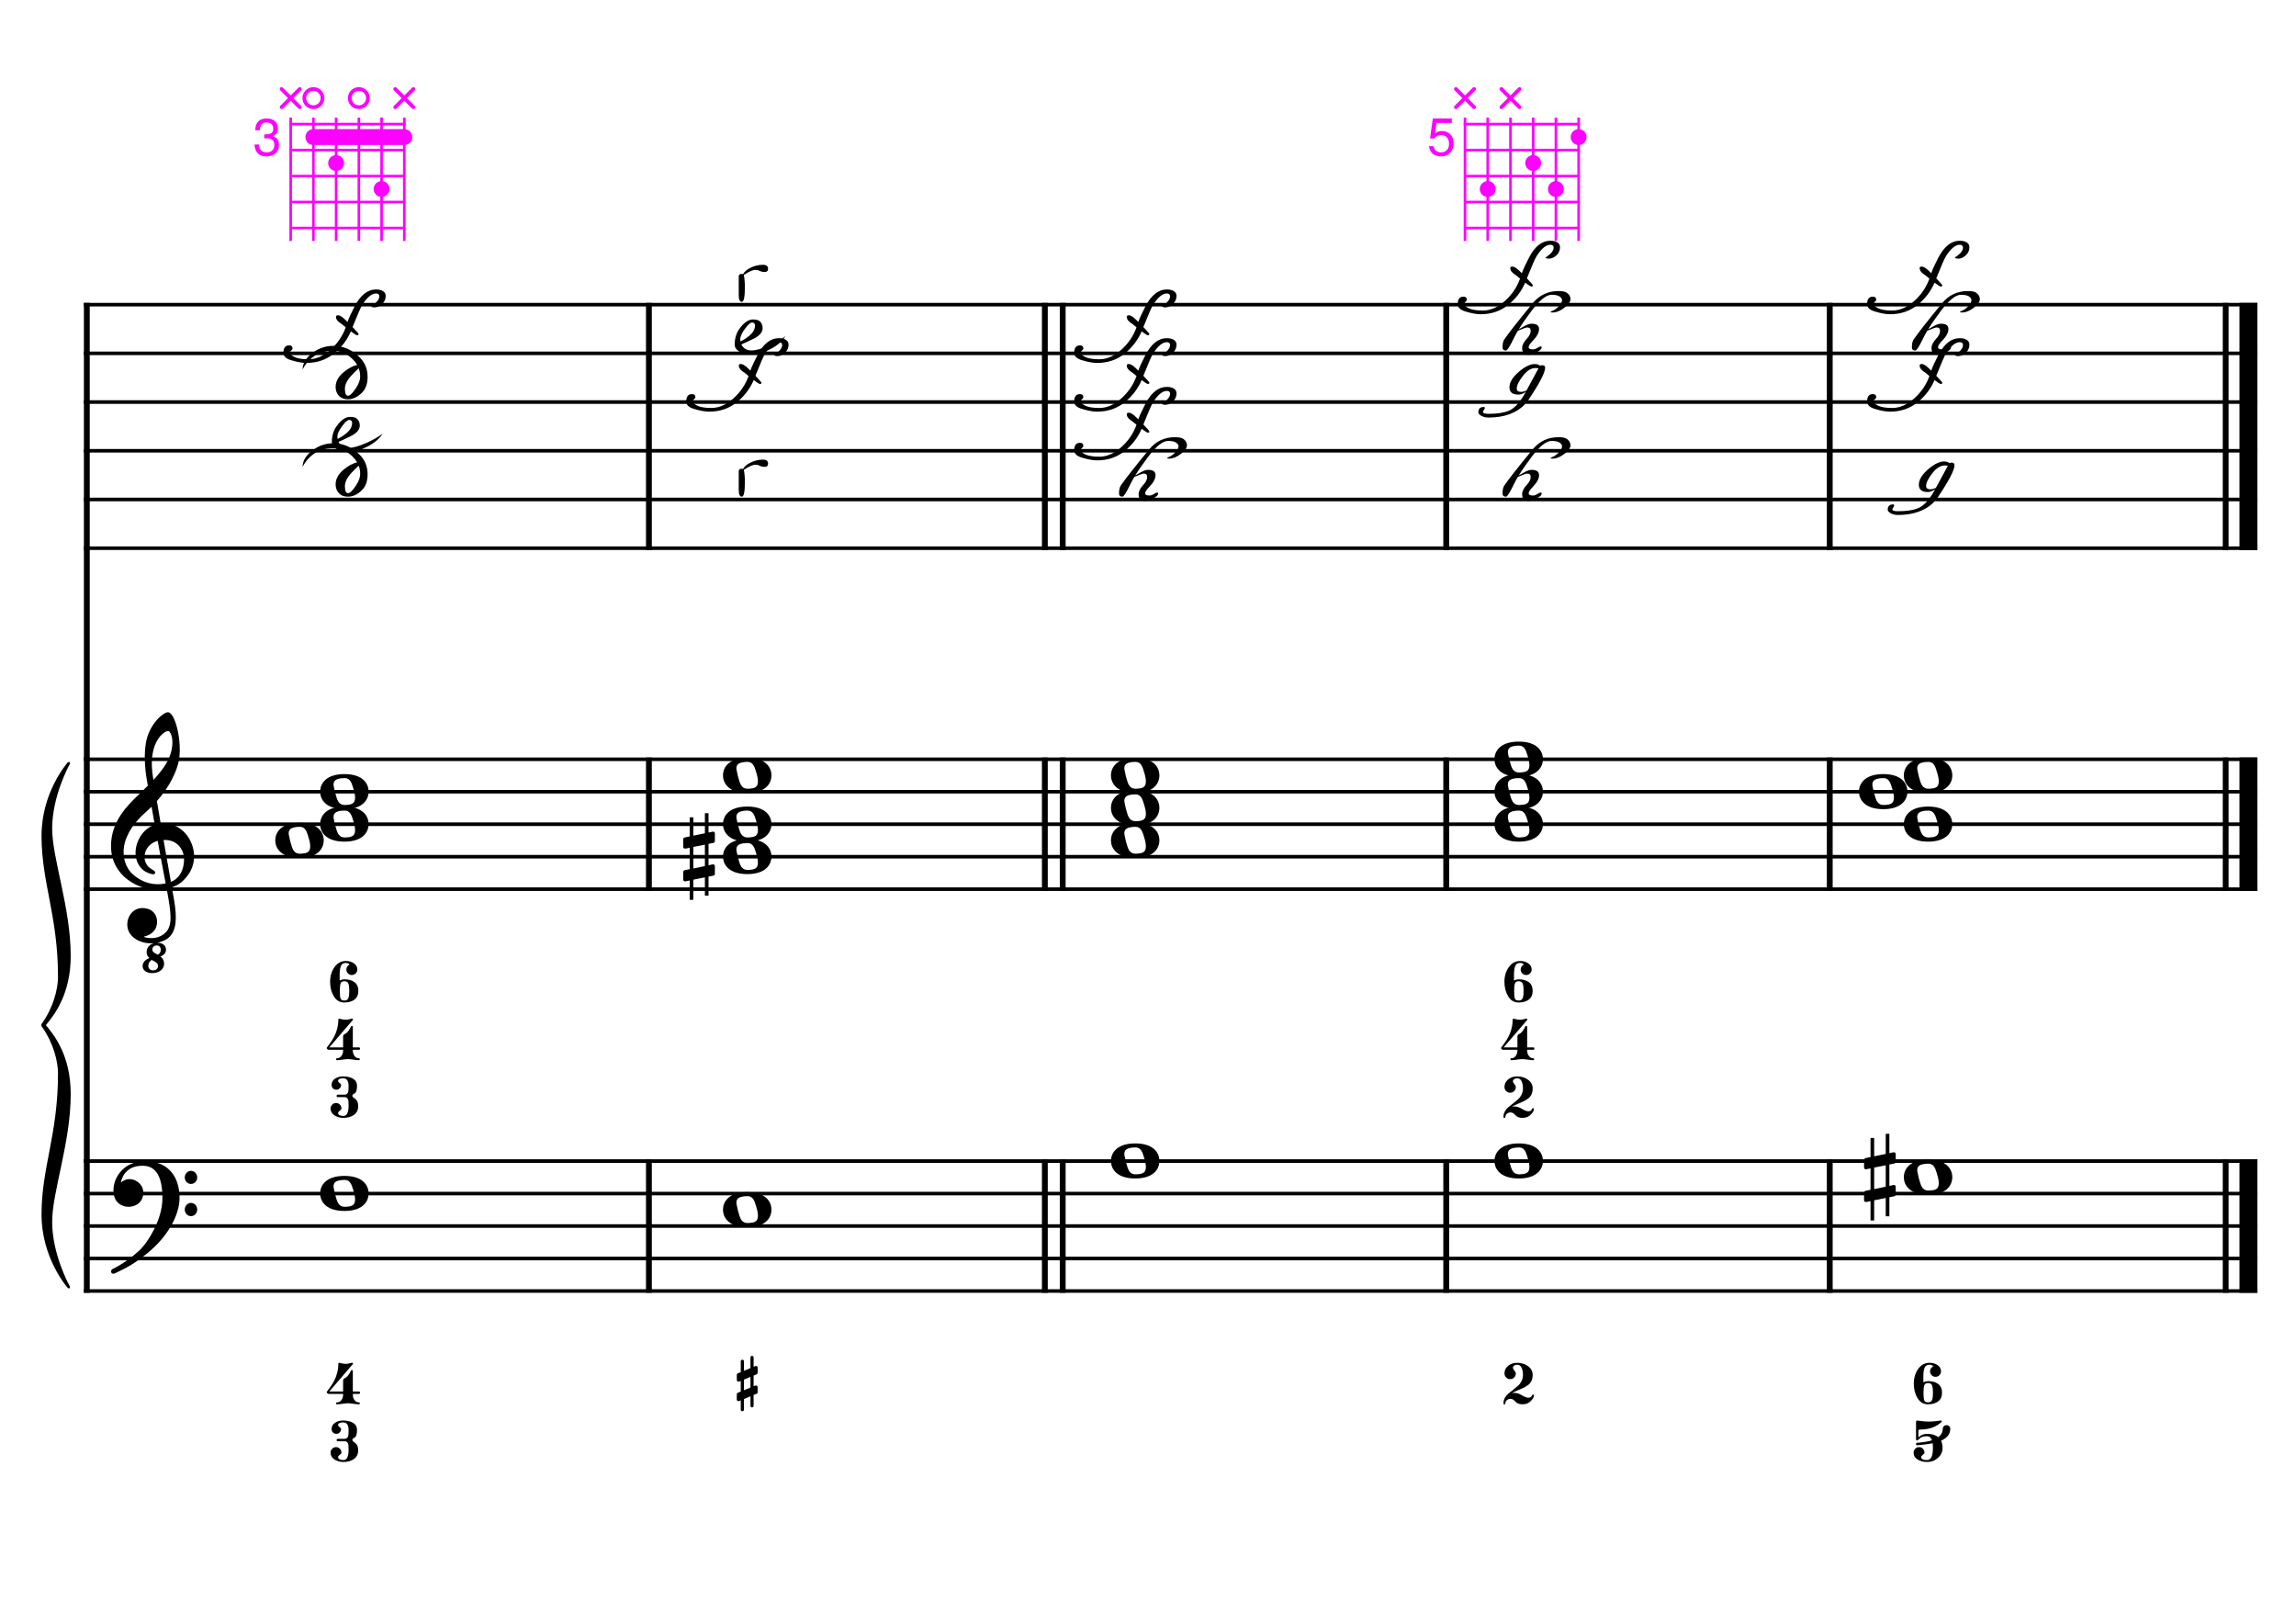 <?xml version="1.0" encoding="UTF-8" standalone="no"?>
<svg width="4209.45px" height="2976.38px" viewBox="0 0 4209.45 2976.38"
 xmlns="http://www.w3.org/2000/svg" xmlns:xlink="http://www.w3.org/1999/xlink" version="1.2" baseProfile="tiny">
<title>La Mineur (22)</title>
<desc>Generated by MuseScore 3.6.2</desc>
<polyline class="StaffLines" fill="none" stroke="#000000" stroke-width="6.55" stroke-linejoin="bevel" points="153.819,558.425 4138.58,558.425"/>
<polyline class="StaffLines" fill="none" stroke="#000000" stroke-width="6.55" stroke-linejoin="bevel" points="153.819,647.717 4138.58,647.717"/>
<polyline class="StaffLines" fill="none" stroke="#000000" stroke-width="6.55" stroke-linejoin="bevel" points="153.819,737.008 4138.58,737.008"/>
<polyline class="StaffLines" fill="none" stroke="#000000" stroke-width="6.55" stroke-linejoin="bevel" points="153.819,826.299 4138.58,826.299"/>
<polyline class="StaffLines" fill="none" stroke="#000000" stroke-width="6.55" stroke-linejoin="bevel" points="153.819,915.591 4138.58,915.591"/>
<polyline class="StaffLines" fill="none" stroke="#000000" stroke-width="6.55" stroke-linejoin="bevel" points="153.819,1004.88 4138.58,1004.88"/>
<polyline class="StaffLines" fill="none" stroke="#000000" stroke-width="6.55" stroke-linejoin="bevel" points="153.819,1391.81 4138.58,1391.81"/>
<polyline class="StaffLines" fill="none" stroke="#000000" stroke-width="6.55" stroke-linejoin="bevel" points="153.819,1451.34 4138.58,1451.34"/>
<polyline class="StaffLines" fill="none" stroke="#000000" stroke-width="6.55" stroke-linejoin="bevel" points="153.819,1510.87 4138.58,1510.87"/>
<polyline class="StaffLines" fill="none" stroke="#000000" stroke-width="6.55" stroke-linejoin="bevel" points="153.819,1570.39 4138.58,1570.39"/>
<polyline class="StaffLines" fill="none" stroke="#000000" stroke-width="6.55" stroke-linejoin="bevel" points="153.819,1629.92 4138.58,1629.92"/>
<polyline class="StaffLines" fill="none" stroke="#000000" stroke-width="6.55" stroke-linejoin="bevel" points="153.819,2128.36 4138.58,2128.36"/>
<polyline class="StaffLines" fill="none" stroke="#000000" stroke-width="6.55" stroke-linejoin="bevel" points="153.819,2187.89 4138.58,2187.89"/>
<polyline class="StaffLines" fill="none" stroke="#000000" stroke-width="6.55" stroke-linejoin="bevel" points="153.819,2247.41 4138.58,2247.41"/>
<polyline class="StaffLines" fill="none" stroke="#000000" stroke-width="6.55" stroke-linejoin="bevel" points="153.819,2306.94 4138.58,2306.94"/>
<polyline class="StaffLines" fill="none" stroke="#000000" stroke-width="6.55" stroke-linejoin="bevel" points="153.819,2366.47 4138.58,2366.47"/>
<polyline class="BarLine" fill="none" stroke="#000000" stroke-width="10.71" stroke-linejoin="bevel" points="159.176,2125.08 159.176,2369.74"/>
<polyline class="BarLine" fill="none" stroke="#000000" stroke-width="10.71" stroke-linejoin="bevel" points="1189.71,2125.08 1189.71,2369.74"/>
<polyline class="BarLine" fill="none" stroke="#000000" stroke-width="10.71" stroke-linejoin="bevel" points="1915.6,2125.08 1915.6,2369.74"/>
<polyline class="BarLine" fill="none" stroke="#000000" stroke-width="10.71" stroke-linejoin="bevel" points="1948.35,2125.08 1948.35,2369.74"/>
<polyline class="BarLine" fill="none" stroke="#000000" stroke-width="10.71" stroke-linejoin="bevel" points="2651.49,2125.08 2651.49,2369.74"/>
<polyline class="BarLine" fill="none" stroke="#000000" stroke-width="10.71" stroke-linejoin="bevel" points="3354.64,2125.08 3354.64,2369.74"/>
<polyline class="BarLine" fill="none" stroke="#000000" stroke-width="10.71" stroke-linejoin="bevel" points="4080.54,2125.08 4080.54,2369.74"/>
<polyline class="BarLine" fill="none" stroke="#000000" stroke-width="32.74" stroke-linejoin="bevel" points="4122.21,2125.08 4122.21,2369.74"/>
<polyline class="BarLine" fill="none" stroke="#000000" stroke-width="10.71" stroke-linejoin="bevel" points="159.176,1388.54 159.176,2128.36"/>
<polyline class="BarLine" fill="none" stroke="#000000" stroke-width="10.71" stroke-linejoin="bevel" points="1189.71,1388.54 1189.71,1633.2"/>
<polyline class="BarLine" fill="none" stroke="#000000" stroke-width="10.71" stroke-linejoin="bevel" points="1915.6,1388.54 1915.6,1633.2"/>
<polyline class="BarLine" fill="none" stroke="#000000" stroke-width="10.71" stroke-linejoin="bevel" points="1948.35,1388.54 1948.35,1633.2"/>
<polyline class="BarLine" fill="none" stroke="#000000" stroke-width="10.71" stroke-linejoin="bevel" points="2651.49,1388.54 2651.49,1633.2"/>
<polyline class="BarLine" fill="none" stroke="#000000" stroke-width="10.71" stroke-linejoin="bevel" points="3354.64,1388.54 3354.64,1633.2"/>
<polyline class="BarLine" fill="none" stroke="#000000" stroke-width="10.71" stroke-linejoin="bevel" points="4080.54,1388.54 4080.54,1633.2"/>
<polyline class="BarLine" fill="none" stroke="#000000" stroke-width="32.74" stroke-linejoin="bevel" points="4122.21,1388.54 4122.21,1633.2"/>
<polyline class="BarLine" fill="none" stroke="#000000" stroke-width="10.71" stroke-linejoin="bevel" points="159.176,555.151 159.176,1391.81"/>
<polyline class="BarLine" fill="none" stroke="#000000" stroke-width="10.71" stroke-linejoin="bevel" points="1189.71,555.151 1189.71,1008.16"/>
<polyline class="BarLine" fill="none" stroke="#000000" stroke-width="10.71" stroke-linejoin="bevel" points="1915.6,555.151 1915.6,1008.16"/>
<polyline class="BarLine" fill="none" stroke="#000000" stroke-width="10.71" stroke-linejoin="bevel" points="1948.35,555.151 1948.35,1008.16"/>
<polyline class="BarLine" fill="none" stroke="#000000" stroke-width="10.71" stroke-linejoin="bevel" points="2651.49,555.151 2651.49,1008.16"/>
<polyline class="BarLine" fill="none" stroke="#000000" stroke-width="10.71" stroke-linejoin="bevel" points="3354.64,555.151 3354.64,1008.16"/>
<polyline class="BarLine" fill="none" stroke="#000000" stroke-width="10.71" stroke-linejoin="bevel" points="4080.54,555.151 4080.54,1008.16"/>
<polyline class="BarLine" fill="none" stroke="#000000" stroke-width="32.74" stroke-linejoin="bevel" points="4122.21,555.151 4122.21,1008.16"/>
<path class="Accidental" transform="matrix(2.381,0,0,2.381,3417.51,2158.12)" d="M23.3,-10.6 C23.9,-10.7 24.4,-11.4 24.4,-12 L24.4,-17.9 C24.4,-18.7 23.8,-19.3 23,-19.3 L22.8,-19.3 L19.5,-18.6 L19.5,-33.5 L16.7,-33.5 L16.7,-18 L7.8,-16.2 L7.8,-30.3 L5,-30.3 L5,-15.6 L1.1,-14.8 C0.5,-14.7 0,-14 0,-13.4 L0,-13.2 L0,-7.4 L0,-7.6 C0,-6.8 0.6,-6.2 1.4,-6.2 L1.7,-6.2 L5,-6.9 L5,9.6 L1.1,10.4 C0.5,10.5 0,11.2 0,11.8 L0,17.6 C0,18.4 0.6,19 1.4,19 L1.7,19 L5,18.3 L5,33.2 L7.8,33.2 L7.8,17.7 L16.7,15.9 L16.7,30 L19.5,30 L19.5,15.3 L23.3,14.6 C23.9,14.5 24.4,13.8 24.4,13.2 L24.4,7.3 C24.4,6.5 23.8,5.9 23,5.9 L22.8,5.9 L19.5,6.6 L19.5,-9.9 L23.3,-10.6 M7.8,9.1 L7.8,-7.5 L16.7,-9.3 L16.7,7.2 L7.8,9.1 "/>
<path class="Accidental" transform="matrix(2.381,0,0,2.381,1252.57,1570.39)" d="M23.3,-10.6 C23.9,-10.7 24.4,-11.4 24.4,-12 L24.4,-17.9 C24.4,-18.7 23.8,-19.3 23,-19.3 L22.8,-19.3 L19.5,-18.6 L19.5,-33.5 L16.7,-33.5 L16.7,-18 L7.8,-16.2 L7.8,-30.3 L5,-30.3 L5,-15.6 L1.1,-14.8 C0.5,-14.7 0,-14 0,-13.4 L0,-13.2 L0,-7.4 L0,-7.6 C0,-6.8 0.6,-6.2 1.4,-6.2 L1.7,-6.2 L5,-6.9 L5,9.6 L1.1,10.4 C0.5,10.5 0,11.2 0,11.8 L0,17.6 C0,18.4 0.6,19 1.4,19 L1.7,19 L5,18.3 L5,33.2 L7.8,33.2 L7.8,17.7 L16.7,15.9 L16.7,30 L19.5,30 L19.5,15.3 L23.3,14.6 C23.9,14.5 24.4,13.8 24.4,13.2 L24.4,7.3 C24.4,6.5 23.8,5.9 23,5.9 L22.8,5.9 L19.5,6.6 L19.5,-9.9 L23.3,-10.6 M7.8,9.1 L7.8,-7.5 L16.7,-9.3 L16.7,7.2 L7.8,9.1 "/>
<path class="Note" transform="matrix(2.381,0,0,2.381,586.97,2187.89)" d="M18.7,-13.6 C4.9,-13.6 0,-6.6 0,-0.1 C0,6.4 4.9,13.4 18.7,13.4 C32.5,13.4 37.3,6.4 37.3,-0.1 C37.3,-6.6 32.5,-13.6 18.7,-13.6 M10.4,-4.5 C10.3,-4.9 10.3,-5.3 10.3,-5.7 C10.3,-6.5 10.5,-7.3 10.9,-8 C11.6,-9 12.8,-9.7 14.3,-10 C15.6,-10.3 16.3,-10.5 18.9,-10.5 L19,-10.5 C23,-10.5 24.3,-6.8 25.4,-3 L25.7,-2 C26.5,0.6 26.9,2.8 26.9,4.5 C26.9,5.7 26.7,6.8 26.3,7.6 C25.7,8.7 24.7,9.4 23,9.8 C22.1,10 20.6,10.1 20.6,10.1 C20.1,10.1 19.7,10.2 19.3,10.2 C16.1,10.2 14.1,9 12.7,4.7 C11.5,1 11.3,-0.1 10.4,-4.5"/>
<path class="Note" transform="matrix(2.381,0,0,2.381,1325.55,2217.65)" d="M18.7,-13.6 C4.9,-13.6 0,-6.6 0,-0.1 C0,6.4 4.9,13.4 18.7,13.4 C32.5,13.4 37.3,6.4 37.3,-0.1 C37.3,-6.6 32.5,-13.6 18.7,-13.6 M10.4,-4.5 C10.3,-4.9 10.3,-5.3 10.3,-5.7 C10.3,-6.5 10.5,-7.3 10.9,-8 C11.6,-9 12.8,-9.7 14.3,-10 C15.6,-10.3 16.3,-10.5 18.9,-10.5 L19,-10.5 C23,-10.5 24.3,-6.8 25.4,-3 L25.7,-2 C26.5,0.6 26.9,2.8 26.9,4.5 C26.9,5.7 26.7,6.8 26.3,7.6 C25.7,8.7 24.7,9.4 23,9.8 C22.1,10 20.6,10.1 20.6,10.1 C20.1,10.1 19.7,10.2 19.3,10.2 C16.1,10.2 14.1,9 12.7,4.7 C11.5,1 11.3,-0.1 10.4,-4.5"/>
<path class="Note" transform="matrix(2.381,0,0,2.381,2036.81,2128.36)" d="M18.7,-13.6 C4.9,-13.6 0,-6.6 0,-0.1 C0,6.4 4.9,13.4 18.7,13.4 C32.5,13.4 37.3,6.4 37.3,-0.1 C37.3,-6.6 32.5,-13.6 18.7,-13.6 M10.4,-4.5 C10.3,-4.9 10.3,-5.3 10.3,-5.7 C10.3,-6.5 10.5,-7.3 10.9,-8 C11.6,-9 12.8,-9.7 14.3,-10 C15.6,-10.3 16.3,-10.5 18.9,-10.5 L19,-10.5 C23,-10.5 24.3,-6.8 25.4,-3 L25.7,-2 C26.5,0.6 26.9,2.8 26.9,4.5 C26.9,5.7 26.7,6.8 26.3,7.6 C25.7,8.7 24.7,9.4 23,9.8 C22.1,10 20.6,10.1 20.6,10.1 C20.1,10.1 19.7,10.2 19.3,10.2 C16.1,10.2 14.1,9 12.7,4.7 C11.5,1 11.3,-0.1 10.4,-4.5"/>
<path class="Note" transform="matrix(2.381,0,0,2.381,2739.96,2128.36)" d="M18.7,-13.6 C4.9,-13.6 0,-6.6 0,-0.1 C0,6.4 4.9,13.4 18.7,13.4 C32.5,13.4 37.3,6.4 37.3,-0.1 C37.3,-6.6 32.5,-13.6 18.7,-13.6 M10.4,-4.5 C10.3,-4.9 10.3,-5.3 10.3,-5.7 C10.3,-6.5 10.5,-7.3 10.9,-8 C11.6,-9 12.8,-9.7 14.3,-10 C15.6,-10.3 16.3,-10.5 18.9,-10.5 L19,-10.5 C23,-10.5 24.3,-6.8 25.4,-3 L25.7,-2 C26.5,0.6 26.9,2.8 26.9,4.5 C26.9,5.7 26.7,6.8 26.3,7.6 C25.7,8.7 24.7,9.4 23,9.8 C22.1,10 20.6,10.1 20.6,10.1 C20.1,10.1 19.7,10.2 19.3,10.2 C16.1,10.2 14.1,9 12.7,4.7 C11.5,1 11.3,-0.1 10.4,-4.5"/>
<path class="Note" transform="matrix(2.381,0,0,2.381,3490.49,2158.12)" d="M18.7,-13.6 C4.9,-13.6 0,-6.6 0,-0.1 C0,6.4 4.9,13.4 18.7,13.4 C32.5,13.4 37.3,6.4 37.3,-0.1 C37.3,-6.6 32.5,-13.6 18.7,-13.6 M10.4,-4.5 C10.3,-4.9 10.3,-5.3 10.3,-5.7 C10.3,-6.5 10.5,-7.3 10.9,-8 C11.6,-9 12.8,-9.7 14.3,-10 C15.6,-10.3 16.3,-10.5 18.9,-10.5 L19,-10.5 C23,-10.5 24.3,-6.8 25.4,-3 L25.7,-2 C26.5,0.6 26.9,2.8 26.9,4.5 C26.9,5.7 26.7,6.8 26.3,7.6 C25.7,8.7 24.7,9.4 23,9.8 C22.1,10 20.6,10.1 20.6,10.1 C20.1,10.1 19.7,10.2 19.3,10.2 C16.1,10.2 14.1,9 12.7,4.7 C11.5,1 11.3,-0.1 10.4,-4.5"/>
<path class="Note" transform="matrix(2.381,0,0,2.381,504.71,1540.63)" d="M18.7,-13.6 C4.9,-13.6 0,-6.6 0,-0.1 C0,6.4 4.9,13.4 18.7,13.4 C32.5,13.4 37.3,6.4 37.3,-0.1 C37.3,-6.6 32.5,-13.6 18.7,-13.6 M10.4,-4.5 C10.3,-4.9 10.3,-5.3 10.3,-5.7 C10.3,-6.5 10.5,-7.3 10.9,-8 C11.6,-9 12.8,-9.7 14.3,-10 C15.6,-10.3 16.3,-10.5 18.9,-10.5 L19,-10.5 C23,-10.5 24.3,-6.8 25.4,-3 L25.7,-2 C26.5,0.6 26.9,2.8 26.9,4.5 C26.9,5.7 26.7,6.8 26.3,7.6 C25.7,8.7 24.7,9.4 23,9.8 C22.1,10 20.6,10.1 20.6,10.1 C20.1,10.1 19.7,10.2 19.3,10.2 C16.1,10.2 14.1,9 12.7,4.7 C11.5,1 11.3,-0.1 10.4,-4.5"/>
<path class="Note" transform="matrix(2.381,0,0,2.381,586.97,1510.87)" d="M18.7,-13.6 C4.9,-13.6 0,-6.6 0,-0.1 C0,6.4 4.9,13.4 18.7,13.4 C32.5,13.4 37.3,6.4 37.3,-0.1 C37.3,-6.6 32.5,-13.6 18.7,-13.6 M10.4,-4.5 C10.3,-4.9 10.3,-5.3 10.3,-5.7 C10.3,-6.5 10.5,-7.3 10.9,-8 C11.6,-9 12.8,-9.7 14.3,-10 C15.6,-10.3 16.3,-10.5 18.9,-10.5 L19,-10.5 C23,-10.5 24.3,-6.8 25.4,-3 L25.7,-2 C26.5,0.6 26.9,2.8 26.9,4.5 C26.9,5.7 26.7,6.8 26.3,7.6 C25.7,8.7 24.7,9.4 23,9.8 C22.1,10 20.6,10.1 20.6,10.1 C20.1,10.1 19.7,10.2 19.3,10.2 C16.1,10.2 14.1,9 12.7,4.7 C11.5,1 11.3,-0.1 10.4,-4.5"/>
<path class="Note" transform="matrix(2.381,0,0,2.381,586.97,1451.34)" d="M18.7,-13.6 C4.9,-13.6 0,-6.6 0,-0.1 C0,6.4 4.9,13.4 18.7,13.4 C32.5,13.4 37.3,6.4 37.3,-0.1 C37.3,-6.6 32.5,-13.6 18.7,-13.6 M10.4,-4.5 C10.3,-4.9 10.3,-5.3 10.3,-5.7 C10.3,-6.5 10.5,-7.3 10.9,-8 C11.6,-9 12.8,-9.7 14.3,-10 C15.6,-10.3 16.3,-10.5 18.9,-10.5 L19,-10.5 C23,-10.5 24.3,-6.8 25.4,-3 L25.7,-2 C26.5,0.6 26.9,2.8 26.9,4.5 C26.9,5.7 26.7,6.8 26.3,7.6 C25.7,8.7 24.7,9.4 23,9.8 C22.1,10 20.6,10.1 20.6,10.1 C20.1,10.1 19.7,10.2 19.3,10.2 C16.1,10.2 14.1,9 12.7,4.7 C11.5,1 11.3,-0.1 10.4,-4.5"/>
<path class="Note" transform="matrix(2.381,0,0,2.381,1325.55,1570.39)" d="M18.7,-13.6 C4.9,-13.6 0,-6.6 0,-0.1 C0,6.4 4.9,13.4 18.7,13.4 C32.5,13.4 37.3,6.4 37.3,-0.1 C37.3,-6.6 32.5,-13.6 18.7,-13.6 M10.4,-4.5 C10.3,-4.9 10.3,-5.3 10.3,-5.7 C10.3,-6.5 10.5,-7.3 10.9,-8 C11.6,-9 12.8,-9.7 14.3,-10 C15.6,-10.3 16.3,-10.5 18.9,-10.5 L19,-10.5 C23,-10.5 24.3,-6.8 25.4,-3 L25.7,-2 C26.5,0.6 26.9,2.8 26.9,4.5 C26.9,5.7 26.7,6.8 26.3,7.6 C25.7,8.7 24.7,9.4 23,9.8 C22.1,10 20.6,10.1 20.6,10.1 C20.1,10.1 19.7,10.2 19.3,10.2 C16.1,10.2 14.1,9 12.7,4.7 C11.5,1 11.3,-0.1 10.4,-4.5"/>
<path class="Note" transform="matrix(2.381,0,0,2.381,1325.55,1510.87)" d="M18.7,-13.6 C4.9,-13.6 0,-6.6 0,-0.1 C0,6.4 4.9,13.4 18.7,13.4 C32.5,13.4 37.3,6.4 37.3,-0.1 C37.3,-6.6 32.5,-13.6 18.7,-13.6 M10.4,-4.5 C10.3,-4.9 10.3,-5.3 10.3,-5.7 C10.3,-6.5 10.5,-7.3 10.9,-8 C11.6,-9 12.8,-9.7 14.3,-10 C15.6,-10.3 16.3,-10.5 18.9,-10.5 L19,-10.5 C23,-10.5 24.3,-6.8 25.4,-3 L25.7,-2 C26.5,0.6 26.9,2.8 26.9,4.5 C26.9,5.7 26.7,6.8 26.3,7.6 C25.7,8.7 24.7,9.4 23,9.8 C22.1,10 20.6,10.1 20.6,10.1 C20.1,10.1 19.7,10.2 19.3,10.2 C16.1,10.2 14.1,9 12.7,4.7 C11.5,1 11.3,-0.1 10.4,-4.5"/>
<path class="Note" transform="matrix(2.381,0,0,2.381,1325.55,1421.57)" d="M18.7,-13.6 C4.9,-13.6 0,-6.6 0,-0.1 C0,6.4 4.9,13.4 18.7,13.4 C32.5,13.4 37.3,6.4 37.3,-0.1 C37.3,-6.6 32.5,-13.6 18.7,-13.6 M10.4,-4.5 C10.3,-4.9 10.3,-5.3 10.3,-5.7 C10.3,-6.5 10.5,-7.3 10.9,-8 C11.6,-9 12.8,-9.7 14.3,-10 C15.6,-10.3 16.3,-10.5 18.9,-10.5 L19,-10.5 C23,-10.5 24.3,-6.8 25.4,-3 L25.7,-2 C26.5,0.6 26.9,2.8 26.9,4.5 C26.9,5.7 26.7,6.8 26.3,7.6 C25.7,8.7 24.7,9.4 23,9.8 C22.1,10 20.6,10.1 20.6,10.1 C20.1,10.1 19.7,10.2 19.3,10.2 C16.1,10.2 14.1,9 12.7,4.7 C11.5,1 11.3,-0.1 10.4,-4.5"/>
<path class="Note" transform="matrix(2.381,0,0,2.381,2036.81,1540.63)" d="M18.7,-13.6 C4.9,-13.6 0,-6.6 0,-0.1 C0,6.4 4.9,13.4 18.7,13.4 C32.5,13.4 37.3,6.4 37.3,-0.1 C37.3,-6.6 32.5,-13.6 18.7,-13.6 M10.4,-4.5 C10.3,-4.9 10.3,-5.3 10.3,-5.7 C10.3,-6.5 10.5,-7.3 10.9,-8 C11.6,-9 12.8,-9.7 14.3,-10 C15.6,-10.3 16.3,-10.5 18.9,-10.5 L19,-10.5 C23,-10.5 24.3,-6.8 25.4,-3 L25.7,-2 C26.5,0.6 26.9,2.8 26.9,4.5 C26.9,5.7 26.7,6.8 26.3,7.6 C25.7,8.7 24.7,9.4 23,9.8 C22.1,10 20.6,10.1 20.6,10.1 C20.1,10.1 19.7,10.2 19.3,10.2 C16.1,10.2 14.1,9 12.7,4.7 C11.5,1 11.3,-0.1 10.4,-4.5"/>
<path class="Note" transform="matrix(2.381,0,0,2.381,2036.81,1481.1)" d="M18.7,-13.6 C4.9,-13.6 0,-6.6 0,-0.1 C0,6.4 4.9,13.4 18.7,13.4 C32.5,13.4 37.3,6.4 37.3,-0.1 C37.3,-6.6 32.5,-13.6 18.7,-13.6 M10.4,-4.5 C10.3,-4.9 10.3,-5.3 10.3,-5.7 C10.3,-6.5 10.5,-7.3 10.9,-8 C11.6,-9 12.8,-9.7 14.3,-10 C15.6,-10.3 16.3,-10.5 18.9,-10.5 L19,-10.5 C23,-10.5 24.3,-6.8 25.4,-3 L25.7,-2 C26.5,0.6 26.9,2.8 26.9,4.5 C26.9,5.7 26.7,6.8 26.3,7.6 C25.7,8.7 24.7,9.4 23,9.8 C22.1,10 20.6,10.1 20.6,10.1 C20.1,10.1 19.7,10.2 19.3,10.2 C16.1,10.2 14.1,9 12.7,4.7 C11.5,1 11.3,-0.1 10.4,-4.5"/>
<path class="Note" transform="matrix(2.381,0,0,2.381,2036.81,1421.57)" d="M18.7,-13.6 C4.9,-13.6 0,-6.6 0,-0.1 C0,6.4 4.9,13.4 18.7,13.4 C32.5,13.4 37.3,6.4 37.3,-0.1 C37.3,-6.6 32.5,-13.6 18.7,-13.6 M10.4,-4.5 C10.3,-4.9 10.3,-5.3 10.3,-5.7 C10.3,-6.5 10.5,-7.3 10.9,-8 C11.6,-9 12.8,-9.7 14.3,-10 C15.6,-10.3 16.3,-10.5 18.9,-10.5 L19,-10.5 C23,-10.5 24.3,-6.8 25.4,-3 L25.7,-2 C26.5,0.6 26.9,2.8 26.9,4.5 C26.9,5.7 26.7,6.8 26.3,7.6 C25.7,8.7 24.7,9.4 23,9.8 C22.1,10 20.6,10.1 20.6,10.1 C20.1,10.1 19.7,10.2 19.3,10.2 C16.1,10.2 14.1,9 12.7,4.7 C11.5,1 11.3,-0.1 10.4,-4.5"/>
<path class="Note" transform="matrix(2.381,0,0,2.381,2739.96,1510.87)" d="M18.7,-13.6 C4.9,-13.6 0,-6.6 0,-0.1 C0,6.4 4.9,13.4 18.7,13.4 C32.5,13.4 37.3,6.4 37.3,-0.1 C37.3,-6.6 32.5,-13.6 18.7,-13.6 M10.4,-4.5 C10.3,-4.9 10.3,-5.3 10.3,-5.7 C10.3,-6.5 10.5,-7.3 10.9,-8 C11.6,-9 12.8,-9.7 14.3,-10 C15.6,-10.3 16.3,-10.5 18.9,-10.5 L19,-10.5 C23,-10.5 24.3,-6.8 25.4,-3 L25.7,-2 C26.5,0.6 26.9,2.8 26.9,4.5 C26.9,5.7 26.7,6.8 26.3,7.6 C25.7,8.7 24.7,9.4 23,9.8 C22.1,10 20.6,10.1 20.6,10.1 C20.1,10.1 19.7,10.2 19.3,10.2 C16.1,10.2 14.1,9 12.7,4.7 C11.5,1 11.3,-0.1 10.4,-4.5"/>
<path class="Note" transform="matrix(2.381,0,0,2.381,2739.96,1451.34)" d="M18.7,-13.6 C4.9,-13.6 0,-6.6 0,-0.1 C0,6.4 4.9,13.4 18.7,13.4 C32.5,13.4 37.3,6.4 37.3,-0.1 C37.3,-6.6 32.5,-13.6 18.7,-13.6 M10.4,-4.5 C10.3,-4.9 10.3,-5.3 10.3,-5.7 C10.3,-6.5 10.5,-7.3 10.9,-8 C11.6,-9 12.8,-9.7 14.3,-10 C15.6,-10.3 16.3,-10.5 18.9,-10.5 L19,-10.5 C23,-10.5 24.3,-6.8 25.4,-3 L25.7,-2 C26.5,0.6 26.9,2.8 26.9,4.5 C26.9,5.7 26.7,6.8 26.3,7.6 C25.7,8.7 24.7,9.4 23,9.8 C22.1,10 20.6,10.1 20.6,10.1 C20.1,10.1 19.7,10.2 19.3,10.2 C16.1,10.2 14.1,9 12.7,4.7 C11.5,1 11.3,-0.1 10.4,-4.5"/>
<path class="Note" transform="matrix(2.381,0,0,2.381,2739.96,1391.81)" d="M18.7,-13.6 C4.9,-13.6 0,-6.6 0,-0.1 C0,6.4 4.9,13.4 18.7,13.4 C32.5,13.4 37.3,6.4 37.3,-0.1 C37.3,-6.6 32.5,-13.6 18.7,-13.6 M10.4,-4.5 C10.3,-4.9 10.3,-5.3 10.3,-5.7 C10.3,-6.5 10.5,-7.3 10.9,-8 C11.6,-9 12.8,-9.7 14.3,-10 C15.6,-10.3 16.3,-10.5 18.9,-10.5 L19,-10.5 C23,-10.5 24.3,-6.8 25.4,-3 L25.7,-2 C26.5,0.6 26.9,2.8 26.9,4.5 C26.9,5.7 26.7,6.8 26.3,7.6 C25.7,8.7 24.7,9.4 23,9.8 C22.1,10 20.6,10.1 20.6,10.1 C20.1,10.1 19.7,10.2 19.3,10.2 C16.1,10.2 14.1,9 12.7,4.7 C11.5,1 11.3,-0.1 10.4,-4.5"/>
<path class="Note" transform="matrix(2.381,0,0,2.381,3490.49,1510.87)" d="M18.7,-13.6 C4.9,-13.6 0,-6.6 0,-0.1 C0,6.4 4.9,13.4 18.7,13.4 C32.5,13.4 37.3,6.4 37.3,-0.1 C37.3,-6.6 32.5,-13.6 18.7,-13.6 M10.4,-4.5 C10.3,-4.9 10.3,-5.3 10.3,-5.7 C10.3,-6.5 10.5,-7.3 10.9,-8 C11.6,-9 12.8,-9.7 14.3,-10 C15.6,-10.3 16.3,-10.5 18.9,-10.5 L19,-10.5 C23,-10.5 24.3,-6.8 25.4,-3 L25.7,-2 C26.5,0.6 26.9,2.8 26.9,4.5 C26.9,5.7 26.7,6.8 26.3,7.6 C25.7,8.7 24.7,9.4 23,9.8 C22.1,10 20.6,10.1 20.6,10.1 C20.1,10.1 19.7,10.2 19.3,10.2 C16.1,10.2 14.1,9 12.7,4.7 C11.5,1 11.3,-0.1 10.4,-4.5"/>
<path class="Note" transform="matrix(2.381,0,0,2.381,3408.23,1451.34)" d="M18.7,-13.6 C4.9,-13.6 0,-6.6 0,-0.1 C0,6.4 4.9,13.4 18.7,13.4 C32.5,13.4 37.3,6.4 37.3,-0.1 C37.3,-6.6 32.5,-13.6 18.7,-13.6 M10.4,-4.5 C10.3,-4.9 10.3,-5.3 10.3,-5.7 C10.3,-6.5 10.5,-7.3 10.9,-8 C11.6,-9 12.8,-9.7 14.3,-10 C15.6,-10.3 16.3,-10.5 18.9,-10.5 L19,-10.5 C23,-10.5 24.3,-6.8 25.4,-3 L25.7,-2 C26.5,0.6 26.9,2.8 26.9,4.5 C26.9,5.7 26.7,6.8 26.3,7.6 C25.7,8.7 24.7,9.4 23,9.8 C22.1,10 20.6,10.1 20.6,10.1 C20.1,10.1 19.7,10.2 19.3,10.2 C16.1,10.2 14.1,9 12.7,4.7 C11.5,1 11.3,-0.1 10.4,-4.5"/>
<path class="Note" transform="matrix(2.381,0,0,2.381,3490.49,1421.57)" d="M18.7,-13.6 C4.9,-13.6 0,-6.6 0,-0.1 C0,6.4 4.9,13.4 18.7,13.4 C32.5,13.4 37.3,6.4 37.3,-0.1 C37.3,-6.6 32.5,-13.6 18.7,-13.6 M10.4,-4.5 C10.3,-4.9 10.3,-5.3 10.3,-5.7 C10.3,-6.5 10.5,-7.3 10.9,-8 C11.6,-9 12.8,-9.7 14.3,-10 C15.6,-10.3 16.3,-10.5 18.9,-10.5 L19,-10.5 C23,-10.5 24.3,-6.8 25.4,-3 L25.7,-2 C26.5,0.6 26.9,2.8 26.9,4.5 C26.9,5.7 26.7,6.8 26.3,7.6 C25.7,8.7 24.7,9.4 23,9.8 C22.1,10 20.6,10.1 20.6,10.1 C20.1,10.1 19.7,10.2 19.3,10.2 C16.1,10.2 14.1,9 12.7,4.7 C11.5,1 11.3,-0.1 10.4,-4.5"/>
<path class="Note" d="M554.7,855.79 C555.01,844.091 561.479,833.71 574.107,824.645 C585.341,816.588 597.621,812.559 610.946,812.559 C629.618,812.559 646.081,819.881 660.336,834.523 C669.4,843.898 673.933,855.519 673.933,869.386 C673.933,881.86 670.601,891.428 663.939,898.091 C655.804,906.303 647.204,910.409 638.14,910.409 C631.942,910.409 627.138,909.014 623.73,906.225 C618.151,901.654 615.362,895.534 615.362,887.864 C615.362,877.947 620.321,868.883 630.237,860.671 C638.372,853.93 646.546,849.514 654.758,847.423 C652.589,843.704 649.838,840.218 646.507,836.964 C636.125,826.815 624.349,821.74 611.179,821.74 C597.466,821.74 586.116,824.723 577.129,830.688 C567.832,836.809 560.356,845.176 554.7,855.79 M657.663,853.582 C653.402,857.533 649.141,861.755 644.88,866.249 C636.513,875.081 632.329,883.448 632.329,891.35 C632.329,899.795 634.266,904.017 638.14,904.017 C641.626,904.017 646.507,899.253 652.782,889.723 C657.818,882.131 660.336,875.158 660.336,868.805 C660.336,863.382 659.445,858.308 657.663,853.582"/>
<path class="Note" d="M680.664,561.187 C685.002,558.243 688.14,555.803 690.077,553.866 C693.641,550.07 695.423,546.583 695.423,543.407 C695.423,539.766 693.408,537.945 689.38,537.945 C681.555,537.945 673.188,544.84 664.278,558.631 C661.567,562.814 655.601,576.45 646.382,599.537 C653.742,607.129 657.422,611.429 657.422,612.436 C657.422,613.831 656.531,614.528 654.749,614.528 C653.354,614.528 649.519,612.165 643.244,607.439 C636.426,623.321 626.083,636.879 612.216,648.113 C598.038,659.579 581.11,665.312 561.431,665.312 C553.916,665.312 544.503,663.569 533.192,660.083 C524.128,657.294 519.596,652.839 519.596,646.718 C519.596,637.654 523.082,633.122 530.054,633.122 C534.238,633.122 536.33,635.059 536.33,638.932 C536.33,640.172 535.361,641.489 533.425,642.884 C532.417,643.581 531.914,644.937 531.914,646.951 C531.914,649.353 534.587,651.832 539.932,654.388 C545.743,657.177 554.265,658.572 565.499,658.572 C579.986,658.572 593.971,652.297 607.451,639.746 C619.692,628.357 628.485,615.109 633.831,600.002 C631.739,598.297 629.492,596.438 627.091,594.424 C619.653,590.008 615.934,585.475 615.934,580.827 C615.934,578.89 617.213,577.922 619.769,577.922 C623.178,577.922 627.788,580.827 633.598,586.637 C634.838,587.877 636,589.039 637.085,590.124 C639.796,582.686 644.135,573.234 650.1,561.768 C660.869,541.005 673.962,530.624 689.38,530.624 C694.88,530.624 699.219,531.67 702.395,533.761 C705.572,535.853 707.16,538.72 707.16,542.361 C707.16,548.172 705.029,553.091 700.768,557.12 C696.352,561.303 691.743,563.395 686.939,563.395 C682.756,563.395 680.664,562.659 680.664,561.187"/>
<path class="Note" d="M701.582,794.854 C695.229,804.848 685.196,813.138 671.483,819.723 C659.552,825.456 648.396,828.323 638.014,828.323 C629.725,828.323 622.83,826.657 617.329,823.326 C611.363,819.684 608.381,815.346 608.381,810.31 C608.381,798.921 611.363,789.121 617.329,780.909 C625.464,769.752 633.676,764.174 641.966,764.174 C647.854,764.174 652.037,765.336 654.516,767.661 C657.925,770.682 659.63,774.827 659.63,780.095 C659.63,787.533 654.09,794.002 643.012,799.502 C632.243,804.848 624.766,808.334 620.583,809.961 C621.512,811.898 622.713,813.641 624.185,815.191 C627.827,819.065 632.785,821.001 639.06,821.001 C646.963,821.001 657.577,818.096 670.902,812.286 C683.685,806.63 693.912,800.819 701.582,794.854 M618.956,804.616 C624.766,801.672 630.073,798.224 634.877,794.273 C642.004,788.462 645.568,782.187 645.568,775.447 C645.568,771.65 643.825,769.752 640.339,769.752 C637.395,769.752 633.366,773.122 628.253,779.863 C621.822,788.23 618.607,795.048 618.607,800.316 C618.607,801.788 618.723,803.221 618.956,804.616"/>
<path class="Note" d="M554.7,677.207 C555.01,665.509 561.479,655.127 574.107,646.063 C585.341,638.005 597.621,633.977 610.946,633.977 C629.618,633.977 646.081,641.298 660.336,655.94 C669.4,665.315 673.933,676.936 673.933,690.804 C673.933,703.277 670.601,712.845 663.939,719.508 C655.804,727.72 647.204,731.826 638.14,731.826 C631.942,731.826 627.138,730.432 623.73,727.643 C618.151,723.072 615.362,716.951 615.362,709.281 C615.362,699.365 620.321,690.3 630.237,682.088 C638.372,675.348 646.546,670.932 654.758,668.84 C652.589,665.121 649.838,661.635 646.507,658.381 C636.125,648.232 624.349,643.157 611.179,643.157 C597.466,643.157 586.116,646.14 577.129,652.106 C567.832,658.226 560.356,666.593 554.7,677.207 M657.663,674.999 C653.402,678.95 649.141,683.173 644.88,687.666 C636.513,696.498 632.329,704.865 632.329,712.768 C632.329,721.212 634.266,725.435 638.14,725.435 C641.626,725.435 646.507,720.67 652.782,711.141 C657.818,703.548 660.336,696.576 660.336,690.223 C660.336,684.8 659.445,679.725 657.663,674.999"/>
<path class="Note" d="M1360.09,910.409 C1356.3,910.409 1354.4,906.342 1354.4,898.207 L1354.4,864.157 C1354.4,860.903 1355.99,859.276 1359.16,859.276 C1360.56,859.276 1361.6,859.392 1362.3,859.625 C1364.78,855.286 1368.85,851.645 1374.5,848.701 C1382.4,844.595 1390.42,842.542 1398.56,842.542 C1404.99,842.542 1408.2,844.943 1408.2,849.747 C1408.2,853.775 1406.03,855.79 1401.7,855.79 C1398.6,855.79 1395.65,855.093 1392.86,853.698 C1390.38,852.458 1387.75,851.839 1384.96,851.839 C1380.16,851.839 1373.07,854.976 1363.69,861.252 C1365.01,867.527 1365.67,874.848 1365.67,883.216 C1365.67,901.344 1363.81,910.409 1360.09,910.409"/>
<path class="Note" d="M1440.16,616.271 C1433.81,626.265 1423.78,634.555 1410.06,641.14 C1398.13,646.873 1386.98,649.74 1376.59,649.74 C1368.3,649.74 1361.41,648.074 1355.91,644.743 C1349.94,641.102 1346.96,636.763 1346.96,631.727 C1346.96,620.339 1349.94,610.538 1355.91,602.326 C1364.04,591.17 1372.26,585.592 1380.54,585.592 C1386.43,585.592 1390.62,586.754 1393.1,589.078 C1396.5,592.099 1398.21,596.244 1398.21,601.512 C1398.21,608.95 1392.67,615.419 1381.59,620.92 C1370.82,626.265 1363.35,629.752 1359.16,631.379 C1360.09,633.315 1361.29,635.059 1362.76,636.608 C1366.41,640.482 1371.36,642.419 1377.64,642.419 C1385.54,642.419 1396.16,639.513 1409.48,633.703 C1422.26,628.047 1432.49,622.237 1440.16,616.271 M1357.54,626.033 C1363.35,623.089 1368.65,619.641 1373.46,615.69 C1380.58,609.88 1384.15,603.604 1384.15,596.864 C1384.15,593.068 1382.4,591.17 1378.92,591.17 C1375.97,591.17 1371.95,594.54 1366.83,601.28 C1360.4,609.647 1357.19,616.465 1357.19,621.733 C1357.19,623.205 1357.3,624.638 1357.54,626.033"/>
<path class="Note" d="M1360.09,553.244 C1356.3,553.244 1354.4,549.176 1354.4,541.041 L1354.4,506.992 C1354.4,503.738 1355.99,502.111 1359.16,502.111 C1360.56,502.111 1361.6,502.227 1362.3,502.459 C1364.78,498.121 1368.85,494.48 1374.5,491.536 C1382.4,487.429 1390.42,485.376 1398.56,485.376 C1404.99,485.376 1408.2,487.778 1408.2,492.581 C1408.2,496.61 1406.03,498.624 1401.7,498.624 C1398.6,498.624 1395.65,497.927 1392.86,496.533 C1390.38,495.293 1387.75,494.673 1384.96,494.673 C1380.16,494.673 1373.07,497.811 1363.69,504.086 C1365.01,510.362 1365.67,517.683 1365.67,526.05 C1365.67,544.179 1363.81,553.244 1360.09,553.244"/>
<path class="Note" d="M1419.24,650.479 C1423.58,647.535 1426.72,645.094 1428.66,643.157 C1432.22,639.361 1434,635.875 1434,632.698 C1434,629.057 1431.99,627.236 1427.96,627.236 C1420.13,627.236 1411.77,634.132 1402.86,647.922 C1400.15,652.106 1394.18,665.741 1384.96,688.828 C1392.32,696.421 1396,700.72 1396,701.728 C1396,703.122 1395.11,703.819 1393.33,703.819 C1391.93,703.819 1388.1,701.456 1381.82,696.731 C1375.01,712.613 1364.66,726.171 1350.79,737.404 C1336.62,748.871 1319.69,754.604 1300.01,754.604 C1292.5,754.604 1283.08,752.86 1271.77,749.374 C1262.71,746.585 1258.17,742.13 1258.17,736.01 C1258.17,726.945 1261.66,722.413 1268.63,722.413 C1272.82,722.413 1274.91,724.35 1274.91,728.224 C1274.91,729.463 1273.94,730.78 1272,732.175 C1271,732.872 1270.49,734.228 1270.49,736.242 C1270.49,738.644 1273.17,741.123 1278.51,743.68 C1284.32,746.469 1292.84,747.863 1304.08,747.863 C1318.57,747.863 1332.55,741.588 1346.03,729.037 C1358.27,717.648 1367.06,704.4 1372.41,689.293 C1370.32,687.589 1368.07,685.729 1365.67,683.715 C1358.23,679.299 1354.51,674.767 1354.51,670.118 C1354.51,668.181 1355.79,667.213 1358.35,667.213 C1361.76,667.213 1366.37,670.118 1372.18,675.929 C1373.42,677.168 1374.58,678.33 1375.66,679.415 C1378.38,671.978 1382.71,662.526 1388.68,651.06 C1399.45,630.297 1412.54,619.915 1427.96,619.915 C1433.46,619.915 1437.8,620.961 1440.97,623.053 C1444.15,625.145 1445.74,628.011 1445.74,631.652 C1445.74,637.463 1443.61,642.383 1439.35,646.411 C1434.93,650.595 1430.32,652.687 1425.52,652.687 C1421.33,652.687 1419.24,651.951 1419.24,650.479"/>
<path class="Note" d="M2130.5,561.187 C2134.84,558.243 2137.98,555.803 2139.92,553.866 C2143.48,550.07 2145.26,546.583 2145.26,543.407 C2145.26,539.766 2143.25,537.945 2139.22,537.945 C2131.39,537.945 2123.03,544.84 2114.12,558.631 C2111.41,562.814 2105.44,576.45 2096.22,599.537 C2103.58,607.129 2107.26,611.429 2107.26,612.436 C2107.26,613.831 2106.37,614.528 2104.59,614.528 C2103.19,614.528 2099.36,612.165 2093.08,607.439 C2086.27,623.321 2075.92,636.879 2062.05,648.113 C2047.88,659.579 2030.95,665.312 2011.27,665.312 C2003.76,665.312 1994.34,663.569 1983.03,660.083 C1973.97,657.294 1969.43,652.839 1969.43,646.718 C1969.43,637.654 1972.92,633.122 1979.89,633.122 C1984.08,633.122 1986.17,635.059 1986.17,638.932 C1986.17,640.172 1985.2,641.489 1983.26,642.884 C1982.26,643.581 1981.75,644.937 1981.75,646.951 C1981.75,649.353 1984.43,651.832 1989.77,654.388 C1995.58,657.177 2004.1,658.572 2015.34,658.572 C2029.83,658.572 2043.81,652.297 2057.29,639.746 C2069.53,628.357 2078.32,615.109 2083.67,600.002 C2081.58,598.297 2079.33,596.438 2076.93,594.424 C2069.49,590.008 2065.77,585.475 2065.77,580.827 C2065.77,578.89 2067.05,577.922 2069.61,577.922 C2073.02,577.922 2077.63,580.827 2083.44,586.637 C2084.68,587.877 2085.84,589.039 2086.92,590.124 C2089.64,582.686 2093.97,573.234 2099.94,561.768 C2110.71,541.005 2123.8,530.624 2139.22,530.624 C2144.72,530.624 2149.06,531.67 2152.23,533.761 C2155.41,535.853 2157,538.72 2157,542.361 C2157,548.172 2154.87,553.091 2150.61,557.12 C2146.19,561.303 2141.58,563.395 2136.78,563.395 C2132.59,563.395 2130.5,562.659 2130.5,561.187"/>
<path class="Note" d="M2057.87,910.409 C2053.69,910.409 2051.6,908.511 2051.6,904.715 C2051.6,898.284 2052.56,893.558 2054.5,890.537 C2062.56,878.606 2080.07,856.293 2107.03,823.599 C2119.19,808.802 2134.88,801.403 2154.09,801.403 C2161.53,801.403 2166.68,802.449 2169.55,804.541 C2173.97,807.795 2176.17,811.707 2176.17,816.278 C2176.17,821.081 2172.3,826.427 2164.55,832.315 C2157.19,837.893 2150.22,840.682 2143.63,840.682 C2141.08,840.682 2139.8,840.411 2139.8,839.869 C2139.8,839.094 2141.04,838.281 2143.52,837.428 C2146.85,836.189 2150.41,833.671 2154.21,829.875 C2158.55,825.459 2160.72,821.469 2160.72,817.905 C2160.72,815.503 2159.05,813.218 2155.72,811.049 C2152.78,809.189 2148.01,808.259 2141.43,808.259 C2131.82,808.259 2119.7,817.944 2105.05,837.312 C2095.29,850.25 2087.39,861.639 2081.35,871.478 C2084.29,869.851 2087.81,867.876 2091.92,865.551 C2096.96,862.685 2101.3,861.252 2104.94,861.252 C2114,861.252 2118.53,864.506 2118.53,871.013 C2118.53,877.444 2114.81,884.494 2107.38,892.164 C2102.11,897.587 2099.47,901.616 2099.47,904.25 C2099.47,906.961 2102.11,908.317 2107.38,908.317 C2110.01,908.317 2112.72,907.387 2115.51,905.528 C2118.3,903.746 2120.35,902.855 2121.67,902.855 C2122.76,902.855 2123.3,903.552 2123.3,904.947 C2123.3,907.194 2121.13,909.557 2116.79,912.036 C2109.51,916.219 2103.66,918.311 2099.24,918.311 C2091.42,918.311 2087.5,914.128 2087.5,905.76 C2087.5,900.492 2090.53,894.643 2096.57,888.213 C2100.99,883.487 2103.19,878.8 2103.19,874.151 C2103.19,870.122 2101.02,868.108 2096.69,868.108 C2094.98,868.108 2089.33,870.122 2079.72,874.151 C2076.85,878.954 2074.45,883.37 2072.51,887.399 C2065.15,902.739 2060.27,910.409 2057.87,910.409"/>
<path class="Note" d="M2130.5,739.77 C2134.84,736.826 2137.98,734.385 2139.92,732.449 C2143.48,728.652 2145.26,725.166 2145.26,721.99 C2145.26,718.348 2143.25,716.528 2139.22,716.528 C2131.39,716.528 2123.03,723.423 2114.12,737.213 C2111.41,741.397 2105.44,755.032 2096.22,778.12 C2103.58,785.712 2107.26,790.012 2107.26,791.019 C2107.26,792.413 2106.37,793.111 2104.59,793.111 C2103.19,793.111 2099.36,790.748 2093.08,786.022 C2086.27,801.904 2075.92,815.462 2062.05,826.696 C2047.88,838.162 2030.95,843.895 2011.27,843.895 C2003.76,843.895 1994.34,842.152 1983.03,838.665 C1973.97,835.876 1969.43,831.422 1969.43,825.301 C1969.43,816.237 1972.92,811.704 1979.89,811.704 C1984.08,811.704 1986.17,813.641 1986.17,817.515 C1986.17,818.755 1985.2,820.072 1983.26,821.466 C1982.26,822.163 1981.75,823.519 1981.75,825.534 C1981.75,827.935 1984.43,830.414 1989.77,832.971 C1995.58,835.76 2004.1,837.155 2015.34,837.155 C2029.83,837.155 2043.81,830.879 2057.29,818.329 C2069.53,806.94 2078.32,793.692 2083.67,778.584 C2081.58,776.88 2079.33,775.021 2076.93,773.006 C2069.49,768.59 2065.77,764.058 2065.77,759.41 C2065.77,757.473 2067.05,756.504 2069.61,756.504 C2073.02,756.504 2077.63,759.41 2083.44,765.22 C2084.68,766.46 2085.84,767.622 2086.92,768.706 C2089.64,761.269 2093.97,751.817 2099.94,740.351 C2110.71,719.588 2123.8,709.206 2139.22,709.206 C2144.72,709.206 2149.06,710.252 2152.23,712.344 C2155.41,714.436 2157,717.302 2157,720.944 C2157,726.754 2154.87,731.674 2150.61,735.703 C2146.19,739.886 2141.58,741.978 2136.78,741.978 C2132.59,741.978 2130.5,741.242 2130.5,739.77"/>
<path class="Note" d="M2130.5,650.479 C2134.84,647.535 2137.98,645.094 2139.92,643.157 C2143.48,639.361 2145.26,635.875 2145.26,632.698 C2145.26,629.057 2143.25,627.236 2139.22,627.236 C2131.39,627.236 2123.03,634.132 2114.12,647.922 C2111.41,652.106 2105.44,665.741 2096.22,688.828 C2103.58,696.421 2107.26,700.72 2107.26,701.728 C2107.26,703.122 2106.37,703.819 2104.59,703.819 C2103.19,703.819 2099.36,701.456 2093.08,696.731 C2086.27,712.613 2075.92,726.171 2062.05,737.404 C2047.88,748.871 2030.95,754.604 2011.27,754.604 C2003.76,754.604 1994.34,752.86 1983.03,749.374 C1973.97,746.585 1969.43,742.13 1969.43,736.01 C1969.43,726.945 1972.92,722.413 1979.89,722.413 C1984.08,722.413 1986.17,724.35 1986.17,728.224 C1986.17,729.463 1985.2,730.78 1983.26,732.175 C1982.26,732.872 1981.75,734.228 1981.75,736.242 C1981.75,738.644 1984.43,741.123 1989.77,743.68 C1995.58,746.469 2004.1,747.863 2015.34,747.863 C2029.83,747.863 2043.81,741.588 2057.29,729.037 C2069.53,717.648 2078.32,704.4 2083.67,689.293 C2081.58,687.589 2079.33,685.729 2076.93,683.715 C2069.49,679.299 2065.77,674.767 2065.77,670.118 C2065.77,668.181 2067.05,667.213 2069.61,667.213 C2073.02,667.213 2077.63,670.118 2083.44,675.929 C2084.68,677.168 2085.84,678.33 2086.92,679.415 C2089.64,671.978 2093.97,662.526 2099.94,651.06 C2110.71,630.297 2123.8,619.915 2139.22,619.915 C2144.72,619.915 2149.06,620.961 2152.23,623.053 C2155.41,625.145 2157,628.011 2157,631.652 C2157,637.463 2154.87,642.383 2150.61,646.411 C2146.19,650.595 2141.58,652.687 2136.78,652.687 C2132.59,652.687 2130.5,651.951 2130.5,650.479"/>
<path class="Note" d="M2761.02,910.409 C2756.84,910.409 2754.74,908.511 2754.74,904.715 C2754.74,898.284 2755.71,893.558 2757.65,890.537 C2765.71,878.606 2783.22,856.293 2810.18,823.599 C2822.34,808.802 2838.03,801.403 2857.24,801.403 C2864.68,801.403 2869.83,802.449 2872.7,804.541 C2877.11,807.795 2879.32,811.707 2879.32,816.278 C2879.32,821.081 2875.45,826.427 2867.7,832.315 C2860.34,837.893 2853.37,840.682 2846.78,840.682 C2844.23,840.682 2842.95,840.411 2842.95,839.869 C2842.95,839.094 2844.19,838.281 2846.67,837.428 C2850,836.189 2853.56,833.671 2857.36,829.875 C2861.7,825.459 2863.87,821.469 2863.87,817.905 C2863.87,815.503 2862.2,813.218 2858.87,811.049 C2855.93,809.189 2851.16,808.259 2844.58,808.259 C2834.97,808.259 2822.84,817.944 2808.2,837.312 C2798.44,850.25 2790.54,861.639 2784.49,871.478 C2787.44,869.851 2790.96,867.876 2795.07,865.551 C2800.11,862.685 2804.44,861.252 2808.09,861.252 C2817.15,861.252 2821.68,864.506 2821.68,871.013 C2821.68,877.444 2817.96,884.494 2810.53,892.164 C2805.26,897.587 2802.62,901.616 2802.62,904.25 C2802.62,906.961 2805.26,908.317 2810.53,908.317 C2813.16,908.317 2815.87,907.387 2818.66,905.528 C2821.45,903.746 2823.5,902.855 2824.82,902.855 C2825.9,902.855 2826.45,903.552 2826.45,904.947 C2826.45,907.194 2824.28,909.557 2819.94,912.036 C2812.66,916.219 2806.81,918.311 2802.39,918.311 C2794.57,918.311 2790.65,914.128 2790.65,905.76 C2790.65,900.492 2793.68,894.643 2799.72,888.213 C2804.13,883.487 2806.34,878.8 2806.34,874.151 C2806.34,870.122 2804.17,868.108 2799.83,868.108 C2798.13,868.108 2792.47,870.122 2782.87,874.151 C2780,878.954 2777.6,883.37 2775.66,887.399 C2768.3,902.739 2763.42,910.409 2761.02,910.409"/>
<path class="Note" d="M2761.02,642.535 C2756.84,642.535 2754.74,640.637 2754.74,636.841 C2754.74,630.41 2755.71,625.684 2757.65,622.663 C2765.71,610.732 2783.22,588.419 2810.18,555.725 C2822.34,540.928 2838.03,533.529 2857.24,533.529 C2864.68,533.529 2869.83,534.575 2872.7,536.667 C2877.11,539.921 2879.32,543.833 2879.32,548.404 C2879.32,553.207 2875.45,558.553 2867.7,564.441 C2860.34,570.019 2853.37,572.808 2846.78,572.808 C2844.23,572.808 2842.95,572.537 2842.95,571.995 C2842.95,571.22 2844.19,570.407 2846.67,569.554 C2850,568.315 2853.56,565.797 2857.36,562.001 C2861.7,557.585 2863.87,553.595 2863.87,550.031 C2863.87,547.629 2862.2,545.344 2858.87,543.175 C2855.93,541.315 2851.16,540.385 2844.58,540.385 C2834.97,540.385 2822.84,550.07 2808.2,569.438 C2798.44,582.376 2790.54,593.765 2784.49,603.604 C2787.44,601.977 2790.96,600.002 2795.07,597.677 C2800.11,594.811 2804.44,593.378 2808.09,593.378 C2817.15,593.378 2821.68,596.632 2821.68,603.139 C2821.68,609.57 2817.96,616.62 2810.53,624.29 C2805.26,629.713 2802.62,633.742 2802.62,636.376 C2802.62,639.087 2805.26,640.443 2810.53,640.443 C2813.16,640.443 2815.87,639.513 2818.66,637.654 C2821.45,635.872 2823.5,634.981 2824.82,634.981 C2825.9,634.981 2826.45,635.678 2826.45,637.073 C2826.45,639.32 2824.28,641.683 2819.94,644.162 C2812.66,648.345 2806.81,650.437 2802.39,650.437 C2794.57,650.437 2790.65,646.254 2790.65,637.886 C2790.65,632.618 2793.68,626.769 2799.72,620.339 C2804.13,615.613 2806.34,610.926 2806.34,606.277 C2806.34,602.248 2804.17,600.234 2799.83,600.234 C2798.13,600.234 2792.47,602.248 2782.87,606.277 C2780,611.08 2777.6,615.496 2775.66,619.525 C2768.3,634.865 2763.42,642.535 2761.02,642.535"/>
<path class="Note" d="M2833.65,471.896 C2837.99,468.952 2841.13,466.511 2843.07,464.575 C2846.63,460.778 2848.41,457.292 2848.41,454.116 C2848.41,450.474 2846.4,448.654 2842.37,448.654 C2834.54,448.654 2826.18,455.549 2817.27,469.339 C2814.55,473.523 2808.59,487.158 2799.37,510.246 C2806.73,517.838 2810.41,522.138 2810.41,523.145 C2810.41,524.539 2809.52,525.237 2807.74,525.237 C2806.34,525.237 2802.51,522.874 2796.23,518.148 C2789.41,534.03 2779.07,547.588 2765.2,558.822 C2751.03,570.288 2734.1,576.021 2714.42,576.021 C2706.9,576.021 2697.49,574.278 2686.18,570.791 C2677.12,568.002 2672.58,563.548 2672.58,557.427 C2672.58,548.363 2676.07,543.83 2683.04,543.83 C2687.23,543.83 2689.32,545.767 2689.32,549.641 C2689.32,550.881 2688.35,552.198 2686.41,553.592 C2685.41,554.289 2684.9,555.645 2684.9,557.66 C2684.9,560.061 2687.57,562.54 2692.92,565.097 C2698.73,567.886 2707.25,569.281 2718.49,569.281 C2732.97,569.281 2746.96,563.005 2760.44,550.454 C2772.68,539.066 2781.47,525.818 2786.82,510.71 C2784.73,509.006 2782.48,507.147 2780.08,505.132 C2772.64,500.716 2768.92,496.184 2768.92,491.536 C2768.92,489.599 2770.2,488.63 2772.76,488.63 C2776.17,488.63 2780.78,491.536 2786.59,497.346 C2787.83,498.586 2788.99,499.748 2790.07,500.832 C2792.78,493.395 2797.12,483.943 2803.09,472.477 C2813.86,451.714 2826.95,441.332 2842.37,441.332 C2847.87,441.332 2852.21,442.378 2855.38,444.47 C2858.56,446.562 2860.15,449.428 2860.15,453.07 C2860.15,458.88 2858.02,463.8 2853.76,467.829 C2849.34,472.012 2844.73,474.104 2839.93,474.104 C2835.74,474.104 2833.65,473.368 2833.65,471.896"/>
<path class="Note" d="M2832.84,674.069 C2832.84,682.979 2822.69,702.541 2802.39,732.756 C2794.33,744.764 2782.75,753.558 2767.64,759.136 C2756.49,763.319 2743.59,765.411 2728.95,765.411 C2724.22,765.411 2720.04,764.443 2716.4,762.506 C2712.37,760.414 2710.35,758.129 2710.35,755.649 C2710.35,749.219 2713.8,746.004 2720.7,746.004 C2721.7,746.004 2722.21,746.624 2722.21,747.863 C2722.21,748.948 2721.7,750.149 2720.7,751.466 C2719.46,753.093 2718.84,754.294 2718.84,755.068 C2718.84,757.393 2722.32,758.555 2729.29,758.555 C2744.94,758.555 2757.3,756.657 2766.37,752.86 C2775.82,748.987 2785.23,739.109 2794.61,723.227 L2797.28,718.23 C2792.78,721.638 2788.33,723.343 2783.91,723.343 C2772.91,723.343 2767.41,718.888 2767.41,709.979 C2767.41,700.372 2773.88,690.261 2786.82,679.648 C2796.97,671.435 2805.99,667.329 2813.9,667.329 C2817.85,667.329 2821.14,668.375 2823.77,670.467 C2824.7,669.77 2825.87,669.421 2827.26,669.421 C2830.98,669.421 2832.84,670.97 2832.84,674.069 M2798.67,715.789 L2820.64,675.232 C2818.93,674.844 2817.03,674.65 2814.94,674.65 C2807.43,674.65 2800.14,679.028 2793.09,687.782 C2784.88,698.009 2780.78,706.182 2780.78,712.303 C2780.78,716.331 2783.45,718.346 2788.79,718.346 C2791.35,718.346 2794.64,717.494 2798.67,715.789"/>
<path class="Note" d="M3583.37,852.652 C3583.37,861.562 3573.22,881.124 3552.92,911.339 C3544.86,923.347 3533.28,932.14 3518.17,937.718 C3507.02,941.902 3494.12,943.994 3479.48,943.994 C3474.75,943.994 3470.57,943.025 3466.92,941.089 C3462.9,938.997 3460.88,936.711 3460.88,934.232 C3460.88,927.802 3464.33,924.587 3471.22,924.587 C3472.23,924.587 3472.74,925.206 3472.74,926.446 C3472.74,927.531 3472.23,928.732 3471.22,930.049 C3469.98,931.676 3469.37,932.876 3469.37,933.651 C3469.37,935.975 3472.85,937.137 3479.82,937.137 C3495.47,937.137 3507.83,935.239 3516.9,931.443 C3526.35,927.569 3535.76,917.691 3545.13,901.809 L3547.81,896.812 C3543.31,900.221 3538.86,901.926 3534.44,901.926 C3523.44,901.926 3517.94,897.471 3517.94,888.561 C3517.94,878.954 3524.41,868.844 3537.35,858.23 C3547.5,850.018 3556.52,845.912 3564.43,845.912 C3568.38,845.912 3571.67,846.958 3574.3,849.05 C3575.23,848.352 3576.4,848.004 3577.79,848.004 C3581.51,848.004 3583.37,849.553 3583.37,852.652 M3549.2,894.372 L3571.17,853.814 C3569.46,853.427 3567.56,853.233 3565.47,853.233 C3557.96,853.233 3550.67,857.61 3543.62,866.365 C3535.41,876.592 3531.31,884.765 3531.31,890.885 C3531.31,894.914 3533.98,896.928 3539.32,896.928 C3541.88,896.928 3545.17,896.076 3549.2,894.372"/>
<path class="Note" d="M3511.55,642.535 C3507.37,642.535 3505.27,640.637 3505.27,636.841 C3505.27,630.41 3506.24,625.684 3508.18,622.663 C3516.24,610.732 3533.75,588.419 3560.71,555.725 C3572.87,540.928 3588.56,533.529 3607.77,533.529 C3615.21,533.529 3620.36,534.575 3623.23,536.667 C3627.64,539.921 3629.85,543.833 3629.85,548.404 C3629.85,553.207 3625.98,558.553 3618.23,564.441 C3610.87,570.019 3603.9,572.808 3597.31,572.808 C3594.76,572.808 3593.48,572.537 3593.48,571.995 C3593.48,571.22 3594.72,570.407 3597.2,569.554 C3600.53,568.315 3604.09,565.797 3607.89,562.001 C3612.23,557.585 3614.4,553.595 3614.4,550.031 C3614.4,547.629 3612.73,545.344 3609.4,543.175 C3606.46,541.315 3601.69,540.385 3595.11,540.385 C3585.5,540.385 3573.37,550.07 3558.73,569.438 C3548.97,582.376 3541.07,593.765 3535.02,603.604 C3537.97,601.977 3541.49,600.002 3545.6,597.677 C3550.64,594.811 3554.97,593.378 3558.62,593.378 C3567.68,593.378 3572.21,596.632 3572.21,603.139 C3572.21,609.57 3568.49,616.62 3561.06,624.29 C3555.79,629.713 3553.15,633.742 3553.15,636.376 C3553.15,639.087 3555.79,640.443 3561.06,640.443 C3563.69,640.443 3566.4,639.513 3569.19,637.654 C3571.98,635.872 3574.03,634.981 3575.35,634.981 C3576.43,634.981 3576.98,635.678 3576.98,637.073 C3576.98,639.32 3574.81,641.683 3570.47,644.162 C3563.19,648.345 3557.34,650.437 3552.92,650.437 C3545.1,650.437 3541.18,646.254 3541.18,637.886 C3541.18,632.618 3544.2,626.769 3550.25,620.339 C3554.66,615.613 3556.87,610.926 3556.87,606.277 C3556.87,602.248 3554.7,600.234 3550.36,600.234 C3548.66,600.234 3543,602.248 3533.4,606.277 C3530.53,611.08 3528.13,615.496 3526.19,619.525 C3518.83,634.865 3513.95,642.535 3511.55,642.535"/>
<path class="Note" d="M3584.18,471.896 C3588.52,468.952 3591.66,466.511 3593.59,464.575 C3597.16,460.778 3598.94,457.292 3598.94,454.116 C3598.94,450.474 3596.93,448.654 3592.9,448.654 C3585.07,448.654 3576.71,455.549 3567.8,469.339 C3565.08,473.523 3559.12,487.158 3549.9,510.246 C3557.26,517.838 3560.94,522.138 3560.94,523.145 C3560.94,524.539 3560.05,525.237 3558.27,525.237 C3556.87,525.237 3553.04,522.874 3546.76,518.148 C3539.94,534.03 3529.6,547.588 3515.73,558.822 C3501.56,570.288 3484.63,576.021 3464.95,576.021 C3457.43,576.021 3448.02,574.278 3436.71,570.791 C3427.65,568.002 3423.11,563.548 3423.11,557.427 C3423.11,548.363 3426.6,543.83 3433.57,543.83 C3437.76,543.83 3439.85,545.767 3439.85,549.641 C3439.85,550.881 3438.88,552.198 3436.94,553.592 C3435.94,554.289 3435.43,555.645 3435.43,557.66 C3435.43,560.061 3438.1,562.54 3443.45,565.097 C3449.26,567.886 3457.78,569.281 3469.02,569.281 C3483.5,569.281 3497.49,563.005 3510.97,550.454 C3523.21,539.066 3532,525.818 3537.35,510.71 C3535.26,509.006 3533.01,507.147 3530.61,505.132 C3523.17,500.716 3519.45,496.184 3519.45,491.536 C3519.45,489.599 3520.73,488.63 3523.29,488.63 C3526.7,488.63 3531.31,491.536 3537.12,497.346 C3538.36,498.586 3539.52,499.748 3540.6,500.832 C3543.31,493.395 3547.65,483.943 3553.62,472.477 C3564.39,451.714 3577.48,441.332 3592.9,441.332 C3598.4,441.332 3602.74,442.378 3605.91,444.47 C3609.09,446.562 3610.68,449.428 3610.68,453.07 C3610.68,458.88 3608.55,463.8 3604.29,467.829 C3599.87,472.012 3595.26,474.104 3590.46,474.104 C3586.27,474.104 3584.18,473.368 3584.18,471.896"/>
<path class="Note" d="M3584.18,650.479 C3588.52,647.535 3591.66,645.094 3593.59,643.157 C3597.16,639.361 3598.94,635.875 3598.94,632.698 C3598.94,629.057 3596.93,627.236 3592.9,627.236 C3585.07,627.236 3576.71,634.132 3567.8,647.922 C3565.08,652.106 3559.12,665.741 3549.9,688.828 C3557.26,696.421 3560.94,700.72 3560.94,701.728 C3560.94,703.122 3560.05,703.819 3558.27,703.819 C3556.87,703.819 3553.04,701.456 3546.76,696.731 C3539.94,712.613 3529.6,726.171 3515.73,737.404 C3501.56,748.871 3484.63,754.604 3464.95,754.604 C3457.43,754.604 3448.02,752.86 3436.71,749.374 C3427.65,746.585 3423.11,742.13 3423.11,736.01 C3423.11,726.945 3426.6,722.413 3433.57,722.413 C3437.76,722.413 3439.85,724.35 3439.85,728.224 C3439.85,729.463 3438.88,730.78 3436.94,732.175 C3435.94,732.872 3435.43,734.228 3435.43,736.242 C3435.43,738.644 3438.1,741.123 3443.45,743.68 C3449.26,746.469 3457.78,747.863 3469.02,747.863 C3483.5,747.863 3497.49,741.588 3510.97,729.037 C3523.21,717.648 3532,704.4 3537.35,689.293 C3535.26,687.589 3533.01,685.729 3530.61,683.715 C3523.17,679.299 3519.45,674.767 3519.45,670.118 C3519.45,668.181 3520.73,667.213 3523.29,667.213 C3526.7,667.213 3531.31,670.118 3537.12,675.929 C3538.36,677.168 3539.52,678.33 3540.6,679.415 C3543.31,671.978 3547.65,662.526 3553.62,651.06 C3564.39,630.297 3577.48,619.915 3592.9,619.915 C3598.4,619.915 3602.74,620.961 3605.91,623.053 C3609.09,625.145 3610.68,628.011 3610.68,631.652 C3610.68,637.463 3608.55,642.383 3604.29,646.411 C3599.87,650.595 3595.26,652.687 3590.46,652.687 C3586.27,652.687 3584.18,651.951 3584.18,650.479"/>
<path class="Clef" transform="matrix(2.381,0,0,2.381,203.482,2187.89)" d="M25.4,-25.1 C17.8,-25.1 11.7,-20.7 11.6,-20.7 C5.8,-16.4 3.5,-11.3 2.6,-7.8 C2.1,-6 1.9,-4.2 1.9,-2.5 C1.9,-0.1 2.3,2.1 3.2,4 C4.4,6.7 6.7,8.6 9.7,9.6 C10.9,10 12.2,10.2 13.5,10.2 C15.7,10.2 18,9.6 19.9,8.5 C23,6.8 24.9,3.2 24.9,-0.7 C24.9,-4.2 23.1,-7.4 20.1,-9.3 C18,-10.7 16,-11.1 14.3,-11.1 C13.1,-11.1 12,-10.9 11.1,-10.6 C10.1,-10.2 8.4,-9.2 7.6,-8.5 C7.9,-10.4 9.1,-13.3 10.2,-14.9 C11.3,-16.5 13.5,-18.5 15.2,-19.4 C17.7,-20.8 20.9,-21.4 24.4,-21.4 C34.6,-21.4 39.6,-13.2 39.6,3.6 C39.6,12.9 36.1,21.8 33.1,27.7 C29.8,34.3 25.4,40.6 21.5,44.1 C11.1,53.6 1.3,58.1 1.2,58.1 C1.2,58.1 -0.3,59 0.1,60.5 C0.4,61.5 1.3,61.7 1.9,61.7 C2,61.7 2.3,61.6 2.4,61.6 C2.5,61.6 13.9,56.9 23,49.8 C28.1,46.1 32.7,42.1 36.7,37.8 C40.3,33.9 43.4,29.7 45.9,25.5 C50.3,18 52.8,10.2 52.8,3.5 C52.8,-4.8 50.6,-11.7 46.5,-16.6 C41.8,-22.2 34.7,-25.1 25.4,-25.1 M56.8,-12.4 C56.8,-9.6 59,-7.4 61.6,-7.4 C64.2,-7.4 66.4,-9.6 66.4,-12.4 C66.4,-15.2 64.2,-17.5 61.6,-17.5 C59,-17.5 56.8,-15.2 56.8,-12.4 M56.8,12.3 C56.8,15.1 59,17.4 61.6,17.4 C64.2,17.4 66.4,15.1 66.4,12.3 C66.4,9.5 64.2,7.2 61.6,7.2 C59,7.2 56.8,9.5 56.8,12.3"/>
<path class="Clef" transform="matrix(2.381,0,0,2.381,203.482,1570.39)" d="M63.37,-5.89 C62.14,-11.32 59.5,-15.14 58.72,-16.18 C55.53,-20.45 51.52,-23.3 46.83,-24.65 C43.72,-25.54 40.72,-25.65 38.3,-25.47 C37.26,-31.48 36.26,-37.36 35.35,-42.81 C40.79,-48.97 44.42,-54.77 46.69,-59.07 C50.16,-65.65 51.31,-70.23 51.36,-70.43 C53.08,-75.64 53.44,-83.34 52.34,-91.55 C51.33,-99.1 49.24,-105.81 46.89,-109.06 C45.86,-110.49 44.81,-111.22 43.77,-111.22 C42.55,-111.22 40.04,-109.98 37.15,-107.21 C34.85,-105.01 31.58,-101.12 29.02,-95.11 C26.02,-88.05 25.81,-78.56 26.16,-71.84 C26.54,-64.57 27.65,-58.88 27.66,-58.83 C27.68,-58.74 27.94,-57.24 28.39,-54.67 C28.16,-54.44 27.92,-54.22 27.67,-53.98 C26.63,-52.98 25.44,-51.84 24.06,-50.46 C23.2,-49.6 22.25,-48.69 21.25,-47.72 C12.79,-39.57 0,-27.25 0,-8.1 C0,-3.4 0.9,1.02 2.68,5.03 C4.27,8.63 6.57,11.91 9.5,14.78 C17.23,22.33 27.82,25.54 34.88,25.38 C37.83,25.31 40.46,25.07 42.85,24.62 C44.68,34.22 45.82,41.25 45.86,46.59 C45.9,53.1 44.25,57.07 40.35,59.84 C37.92,61.57 35.11,62.52 32.01,62.67 C29.42,62.79 27.16,62.32 25.73,61.91 L25.72,61.91 C25.72,61.91 25.43,61.83 25.42,61.63 C25.41,61.45 25.76,61.4 25.77,61.4 L25.79,61.4 C27.71,60.96 31.28,59.73 33.64,56.43 C35.44,53.91 36.31,49.29 34.47,45.35 C33.36,42.96 30.85,40.01 25.23,39.56 C22.74,39.36 20.47,39.87 18.47,41.07 C16.66,42.15 15.16,43.79 14.11,45.79 C11.65,50.49 12.11,56.22 15.24,60.06 C18.2,63.68 22.82,65.99 28.25,66.57 C29.1,66.66 29.95,66.7 30.8,66.7 C31.51,66.7 32.22,66.67 32.92,66.61 C31.72,66.94 30.64,67.49 29.77,68.25 C28.28,69.54 27.44,71.38 27.44,73.41 C27.44,75.28 28.06,76.65 29.55,78.04 C28.41,78.5 27.55,78.98 26.79,79.56 C25.25,80.73 24.34,82.46 24.34,84.19 C24.34,87.45 27.3,89.63 31.72,89.63 C37.13,89.63 40.91,86.63 40.91,82.35 C40.91,80.12 39.91,78.18 38.08,76.83 C41.01,75.62 42.37,73.94 42.37,71.56 C42.39,70.05 41.69,68.61 40.49,67.69 C39.28,66.74 37.62,66.24 35.69,66.24 L35.51,66.24 C38.28,65.7 40.92,64.7 43.21,63.28 C46.87,60.71 48.99,56.73 49.67,51.1 C50.23,46.46 49.84,40.55 48.44,32.48 C48.08,30.39 47.54,27.36 46.88,23.6 C52.63,21.68 56.79,18.11 60.56,12.26 C63.85,6.52 64.8,0.42 63.37,-5.89 M32.39,87.54 C30.19,87.54 28.73,86.12 28.73,84.01 C28.73,82.11 29.65,80.5 31.32,79.47 C31.68,79.66 31.77,79.71 32.11,79.88 C33.3,80.48 33.3,80.48 33.55,80.63 L33.56,80.64 C35.47,81.73 36.25,82.76 36.25,84.18 C36.24,86.09 34.59,87.54 32.39,87.54 M38.31,71.63 C38.31,73.27 37.73,74.34 36.18,75.53 C34.74,74.78 34.35,74.56 33.98,74.34 L33.88,74.28 C32.33,73.34 31.85,72.66 31.85,71.4 C31.85,69.6 33.23,68.34 35.19,68.34 C37.17,68.35 38.31,69.55 38.31,71.63 M33.15,-83.81 C34.93,-89.55 37.67,-92.8 39.66,-94.53 C41.41,-96.05 43.06,-96.76 43.98,-96.76 C44.12,-96.76 44.24,-96.74 44.34,-96.71 C44.8,-96.57 45.33,-96 45.8,-95.13 C48.11,-90.84 47.37,-84.13 46.03,-79.69 C44.4,-74.29 41.48,-68.68 32.69,-59.06 C32.52,-60.17 32.36,-61.22 32.21,-62.2 C30.95,-70.49 31.27,-77.76 33.15,-83.81 M29.15,20.31 C24.51,19.09 20.08,16.59 16.32,13.09 C15.01,11.86 13.14,9.69 11.67,6.3 C10.31,3.14 9.65,-0.29 9.7,-3.88 C9.77,-8.57 11.08,-13.39 13.59,-18.18 C16.51,-23.76 21.07,-29.29 27.13,-34.62 C28.58,-35.9 29.95,-37.18 31.24,-38.46 C32,-34.2 32.83,-29.51 33.71,-24.63 C29.86,-23.36 25.11,-20.21 22,-14.56 C18.47,-7.99 18.61,-2.47 19.34,1.01 C20.28,5.47 22.81,9.23 26.27,11.32 C27.2,11.88 31.33,14.01 33.17,13.43 C33.54,13.31 33.81,13.09 33.95,12.76 C34.46,11.59 33.44,10.95 31.88,9.99 C31.28,9.62 30.61,9.2 29.88,8.67 C26.56,6.18 25.11,1.73 26.18,-2.65 C26.76,-5.05 28.04,-7.21 29.88,-8.91 C31.55,-10.46 33.59,-11.56 35.97,-12.2 C38.01,-0.96 40.07,10.19 41.71,18.55 C41.84,19.24 41.98,19.91 42.11,20.58 C37.71,21.51 33.37,21.42 29.15,20.31 M54.9,10.1 C53.73,13.28 51.27,17.35 46.14,19.41 C46.07,18.99 45.99,18.56 45.91,18.13 C44.36,9.37 42.43,-1.61 40.47,-12.87 C50.82,-13.35 55.09,-5.91 55.98,-1.08 C56.45,1.45 56.45,5.89 54.9,10.1"/>
<path class="FiguredBass" d="M633.509,2500.08 C635.859,2500.08 638.333,2499.74 640.931,2499.06 L645.106,2497.94 C645.91,2497.94 646.544,2498.25 647.008,2498.87 C647.472,2499.49 647.425,2500.05 646.869,2500.54 L603.729,2550.73 L629.056,2550.73 L629.056,2530.88 C629.056,2529.46 629.443,2528.36 630.216,2527.58 C630.989,2526.81 631.978,2526.19 633.184,2525.73 C634.391,2525.27 635.968,2523.89 637.916,2521.6 C639.864,2519.31 641.735,2516.22 643.529,2512.32 C643.838,2511.7 644.302,2511.4 644.92,2511.4 C646.219,2511.4 646.869,2512.11 646.869,2513.53 L646.869,2550.73 L657.816,2550.73 C659.362,2550.73 660.135,2551.44 660.135,2552.87 C660.135,2554.41 659.362,2555.18 657.816,2555.18 L646.869,2555.18 L646.869,2556.39 C646.869,2560.23 647.889,2563.57 649.93,2566.41 C651.971,2569.26 654.6,2570.68 657.816,2570.68 C659.053,2570.68 659.671,2571.23 659.671,2572.35 C659.671,2573.58 659.053,2574.2 657.816,2574.2 C655.589,2574.2 652.28,2573.88 647.889,2573.23 C643.498,2572.58 640.173,2572.26 637.916,2572.26 C635.658,2572.26 632.334,2572.58 627.943,2573.23 C623.551,2573.88 620.243,2574.2 618.016,2574.2 C616.779,2574.2 616.161,2573.58 616.161,2572.35 C616.161,2571.23 616.779,2570.68 618.016,2570.68 C621.232,2570.68 623.876,2569.26 625.948,2566.41 C628.02,2563.57 629.056,2560.23 629.056,2556.39 L629.056,2555.18 L603.729,2555.18 C602.121,2555.18 600.93,2554.8 600.157,2554.03 C599.384,2553.25 598.997,2552.46 598.997,2551.66 C598.997,2551.35 599.724,2550.28 601.178,2548.46 C602.631,2546.63 604.409,2544.21 606.512,2541.18 C608.615,2538.15 610.702,2534.7 612.774,2530.83 C614.846,2526.97 616.609,2522.33 618.062,2516.92 C619.516,2511.5 620.243,2506.05 620.243,2500.54 C620.243,2498.93 620.923,2498.13 622.284,2498.13 C622.469,2498.13 623.119,2498.28 624.232,2498.59 C625.345,2498.9 626.768,2499.23 628.499,2499.57 C630.231,2499.91 631.901,2500.08 633.509,2500.08"/>
<path class="FiguredBass" d="M646.034,2639.6 C646.034,2640.59 646.59,2641.55 647.704,2642.47 C648.817,2643.4 650.038,2644.28 651.368,2645.12 C652.698,2645.95 653.919,2647.53 655.033,2649.85 C656.146,2652.17 656.703,2655.09 656.703,2658.62 C656.703,2665.42 654.136,2670.68 649.002,2674.39 C643.869,2678.1 637.375,2679.95 629.52,2679.95 C623.211,2679.95 617.722,2678.38 613.053,2675.22 C608.383,2672.07 606.048,2667.92 606.048,2662.79 C606.048,2660.07 607.038,2657.7 609.017,2655.69 C610.996,2653.68 613.362,2652.68 616.114,2652.68 C618.866,2652.68 621.201,2653.67 623.119,2655.65 C625.036,2657.63 625.995,2660.01 625.995,2662.79 C625.995,2664.03 624.974,2665.37 622.933,2666.83 C620.892,2668.28 619.871,2669.62 619.871,2670.86 C619.871,2672.78 620.815,2674.19 622.701,2675.08 C624.587,2675.98 626.86,2676.43 629.52,2676.43 C632.983,2676.43 635.442,2674.71 636.895,2671.28 C638.349,2667.85 639.076,2663.63 639.076,2658.62 L639.076,2656.2 C639.076,2652.86 638.967,2650.33 638.751,2648.6 C638.534,2646.86 637.854,2645.32 636.71,2643.96 C635.566,2642.6 633.818,2641.92 631.468,2641.92 L619.315,2641.92 C617.892,2641.92 617.181,2641.14 617.181,2639.6 C617.181,2638.17 617.892,2637.46 619.315,2637.46 L631.468,2637.46 C634.004,2637.46 635.983,2636.5 637.406,2634.59 C637.9,2633.91 638.302,2632.79 638.612,2631.25 C638.921,2629.21 639.076,2626.27 639.076,2622.43 L639.076,2621.23 C639.076,2612.01 635.674,2607.4 628.87,2607.4 C622.871,2607.4 619.871,2609.07 619.871,2612.41 C619.871,2613.53 620.784,2614.72 622.608,2615.99 C624.433,2617.25 625.345,2618.44 625.345,2619.56 C625.345,2621.97 624.495,2624.04 622.794,2625.77 C621.093,2627.51 619.021,2628.37 616.578,2628.37 C614.135,2628.37 612.079,2627.51 610.409,2625.77 C608.739,2624.04 607.904,2621.97 607.904,2619.56 C607.904,2614.8 609.976,2610.99 614.12,2608.15 C618.263,2605.3 623.18,2603.88 628.87,2603.88 C636.354,2603.88 642.508,2605.32 647.332,2608.19 C652.157,2611.07 654.569,2615.41 654.569,2621.23 C654.569,2625.37 654.136,2628.59 653.27,2630.88 C652.404,2633.16 651.414,2634.56 650.301,2635.05 C649.188,2635.55 648.198,2636.12 647.332,2636.77 C646.467,2637.42 646.034,2638.36 646.034,2639.6"/>
<path class="FiguredBass" d="M1363.92,2564.55 L1363.92,2583.94 C1363.92,2585.86 1362.95,2586.82 1361,2586.82 C1359.05,2586.82 1358.08,2585.86 1358.08,2583.94 L1358.08,2567.06 L1355.11,2568.27 C1354.8,2568.39 1354.4,2568.45 1353.9,2568.45 C1353.1,2568.45 1352.39,2568.14 1351.77,2567.52 C1351.15,2566.91 1350.84,2566.19 1350.84,2565.39 L1350.84,2555.93 C1350.84,2554.57 1351.49,2553.61 1352.79,2553.05 L1358.08,2550.82 L1358.08,2531.34 L1355.11,2532.55 C1354.93,2532.61 1354.68,2532.64 1354.37,2532.64 C1354.24,2532.64 1354.09,2532.64 1353.9,2532.64 C1352.98,2532.52 1352.23,2532.18 1351.68,2531.62 C1351.12,2531.06 1350.84,2530.41 1350.84,2529.67 L1350.84,2520.21 C1350.84,2518.91 1351.49,2517.98 1352.79,2517.43 L1358.08,2515.2 L1358.08,2495.44 C1358.08,2493.52 1359.05,2492.56 1361,2492.56 C1362.95,2492.56 1363.92,2493.52 1363.92,2495.44 L1363.92,2512.79 L1375.89,2507.78 L1375.89,2488.39 C1375.89,2486.47 1376.85,2485.51 1378.77,2485.51 C1380.69,2485.51 1381.64,2486.47 1381.64,2488.39 L1381.64,2505.46 L1384.89,2504.07 C1385.2,2503.94 1385.54,2503.88 1385.91,2503.88 C1386.72,2503.88 1387.44,2504.19 1388.09,2504.81 C1388.74,2505.43 1389.07,2506.14 1389.07,2506.94 L1389.07,2516.41 C1389.07,2517.77 1388.39,2518.72 1387.02,2519.28 L1381.64,2521.51 L1381.64,2541.08 L1384.89,2539.78 C1385.08,2539.72 1385.29,2539.69 1385.54,2539.69 C1385.66,2539.69 1385.79,2539.69 1385.91,2539.69 C1386.96,2539.88 1387.75,2540.22 1388.28,2540.71 C1388.8,2541.21 1389.07,2541.86 1389.07,2542.66 L1389.07,2552.12 C1389.07,2553.42 1388.39,2554.35 1387.02,2554.91 L1381.64,2557.13 L1381.64,2576.89 C1381.64,2578.81 1380.69,2579.77 1378.77,2579.77 C1376.85,2579.77 1375.89,2578.81 1375.89,2576.89 L1375.89,2559.55 L1363.92,2564.55 M1363.92,2548.41 L1375.89,2543.5 L1375.89,2523.92 L1363.92,2528.93 L1363.92,2548.41 "/>
<path class="FiguredBass" d="M2791.32,2574.2 C2785.32,2574.2 2780.96,2572.53 2778.24,2569.19 C2777.25,2567.96 2775.98,2566.81 2774.44,2565.76 C2772.89,2564.71 2771.19,2564.18 2769.33,2564.18 C2766.92,2564.18 2764.76,2564.94 2762.84,2566.46 C2760.92,2567.97 2759.96,2570 2759.96,2572.53 C2759.96,2573.65 2759.41,2574.2 2758.29,2574.2 C2757.06,2574.2 2756.44,2573.65 2756.44,2572.53 C2756.44,2568.76 2757.32,2565.31 2759.08,2562.19 C2760.85,2559.07 2763.06,2556.44 2765.72,2554.3 C2768.38,2552.17 2771.25,2549.88 2774.34,2547.44 C2777.44,2545 2780.3,2542.63 2782.93,2540.34 C2785.55,2538.05 2787.75,2535.16 2789.51,2531.67 C2791.28,2528.17 2792.16,2524.35 2792.16,2520.21 C2792.16,2515.01 2791.31,2510.62 2789.61,2507.04 C2787.9,2503.45 2785.23,2501.65 2781.58,2501.65 C2779.48,2501.65 2777.65,2502.16 2776.11,2503.19 C2774.56,2504.21 2773.79,2505.55 2773.79,2507.22 C2773.79,2508.52 2774.67,2510.22 2776.43,2512.32 C2778.19,2514.43 2779.08,2516.19 2779.08,2517.61 C2779.08,2520.58 2778.07,2523.07 2776.06,2525.08 C2774.05,2527.09 2771.62,2528.09 2768.78,2528.09 C2765.81,2528.09 2763.32,2527.06 2761.31,2524.99 C2759.3,2522.92 2758.29,2520.46 2758.29,2517.61 C2758.29,2511.92 2760.57,2507.25 2765.11,2503.6 C2769.66,2499.95 2775.15,2498.13 2781.58,2498.13 C2789.19,2498.13 2795.82,2500.19 2801.48,2504.3 C2807.14,2508.41 2809.97,2513.72 2809.97,2520.21 C2809.97,2524.6 2809.18,2528.4 2807.6,2531.62 C2806.03,2534.84 2803.77,2537.43 2800.83,2539.41 C2797.89,2541.39 2794.96,2543.08 2792.02,2544.47 C2789.08,2545.86 2785.63,2547.36 2781.67,2548.97 C2777.71,2550.58 2774.53,2552.15 2772.12,2553.7 C2773.42,2553.39 2774.75,2553.24 2776.11,2553.24 C2780.68,2553.24 2785.45,2554.72 2790.39,2557.69 C2795.34,2560.66 2799.24,2562.14 2802.08,2562.14 C2803.69,2562.14 2805.01,2561.85 2806.03,2561.26 C2807.05,2560.67 2807.71,2560.02 2808.02,2559.31 C2808.33,2558.6 2808.69,2557.94 2809.09,2557.32 C2809.49,2556.7 2809.94,2556.39 2810.43,2556.39 C2811.67,2556.39 2812.29,2557.01 2812.29,2558.25 C2812.29,2560.91 2810.37,2564.23 2806.54,2568.22 C2802.7,2572.21 2797.63,2574.2 2791.32,2574.2"/>
<path class="FiguredBass" d="M3537.68,2501.65 C3533.1,2501.65 3530.05,2503.49 3528.54,2507.17 C3527.02,2510.85 3526.27,2516.07 3526.27,2522.81 L3526.27,2533.75 C3529.48,2532.46 3532.26,2531.77 3534.61,2531.71 C3542.66,2531.71 3548.98,2533.49 3553.59,2537.05 C3558.19,2540.6 3560.5,2545.89 3560.5,2552.91 C3560.5,2559.93 3558.16,2565.24 3553.49,2568.82 C3548.82,2572.41 3542.53,2574.2 3534.61,2574.2 C3526.51,2574.2 3520.17,2570.45 3515.6,2562.93 C3511.02,2555.42 3508.73,2546.49 3508.73,2536.17 C3508.73,2525.9 3511.39,2516.99 3516.71,2509.45 C3522.03,2501.9 3529.02,2498.13 3537.68,2498.13 C3543.37,2498.13 3548.28,2499.57 3552.43,2502.44 C3556.57,2505.32 3558.64,2509.11 3558.64,2513.81 C3558.64,2516.53 3557.65,2518.88 3555.67,2520.86 C3553.7,2522.84 3551.33,2523.83 3548.58,2523.83 C3545.82,2523.83 3543.46,2522.84 3541.48,2520.86 C3539.5,2518.88 3538.51,2516.53 3538.51,2513.81 C3538.51,2511.15 3539.5,2508.8 3541.48,2506.76 C3542.16,2505.95 3543.12,2505.27 3544.36,2504.72 C3544.05,2503.91 3543.43,2503.29 3542.5,2502.86 C3541.14,2502.06 3539.53,2501.65 3537.68,2501.65 M3542.22,2539.6 C3541.11,2536.69 3538.67,2535.24 3534.89,2535.24 C3531.12,2535.24 3528.79,2536.69 3527.89,2539.6 C3526.99,2542.51 3526.54,2546.93 3526.54,2552.87 C3526.54,2559.85 3526.99,2564.55 3527.89,2566.97 C3528.79,2569.38 3531.12,2570.59 3534.89,2570.59 C3538.67,2570.59 3541.11,2569.13 3542.22,2566.22 C3543.34,2563.32 3543.89,2558.88 3543.89,2552.91 C3543.89,2546.94 3543.34,2542.51 3542.22,2539.6"/>
<path class="FiguredBass" d="M3515.04,2603.88 L3519.49,2604.53 C3520.67,2604.71 3522.12,2604.9 3523.85,2605.09 C3528.12,2605.58 3532.23,2605.83 3536.19,2605.83 C3540.15,2605.83 3544.32,2605.58 3548.72,2605.09 C3550.45,2604.9 3551.96,2604.71 3553.26,2604.53 L3557.81,2603.88 C3558.74,2603.88 3559.45,2604.19 3559.94,2604.81 C3560.31,2605.3 3560.25,2605.8 3559.76,2606.29 C3550.11,2615.75 3536.78,2620.49 3519.77,2620.49 C3519.09,2620.49 3518.49,2620.73 3517.96,2621.23 C3517.44,2621.72 3517.17,2622.34 3517.17,2623.08 L3517.17,2634.87 C3521.56,2630.54 3526.88,2628.37 3533.13,2628.37 C3541.85,2628.37 3548.65,2630.41 3553.54,2634.49 C3558.86,2630.47 3561.64,2625.34 3561.89,2619.09 C3561.95,2617.11 3562.6,2615.51 3563.84,2614.27 C3565.2,2613.03 3566.84,2612.41 3568.76,2612.41 C3570.67,2612.41 3572.3,2613.06 3573.63,2614.36 C3574.96,2615.66 3575.62,2617.24 3575.62,2619.09 C3575.62,2628.68 3569.96,2635.95 3558.64,2640.9 C3560.5,2644.54 3561.43,2649 3561.43,2654.26 C3561.43,2661.24 3558.64,2667.27 3553.08,2672.35 C3547.51,2677.42 3540.86,2679.95 3533.13,2679.95 C3526.45,2679.95 3520.65,2678.44 3515.74,2675.41 C3510.82,2672.38 3508.36,2668.17 3508.36,2662.79 C3508.36,2660.07 3509.35,2657.7 3511.33,2655.69 C3513.31,2653.68 3515.67,2652.68 3518.43,2652.68 C3521.18,2652.68 3523.51,2653.67 3525.43,2655.65 C3527.35,2657.63 3528.31,2660.01 3528.31,2662.79 C3528.31,2664.03 3527.29,2665.37 3525.24,2666.83 C3523.2,2668.28 3522.18,2669.62 3522.18,2670.86 C3522.18,2674.57 3525.83,2676.43 3533.13,2676.43 C3540.24,2676.43 3543.8,2669.04 3543.8,2654.26 C3543.8,2650.98 3543.61,2648.1 3543.24,2645.63 C3535.76,2647.17 3526.39,2648.38 3515.13,2649.25 C3513.59,2649.37 3512.81,2648.6 3512.81,2646.93 C3512.81,2645.57 3513.59,2644.82 3515.13,2644.7 C3526.51,2643.77 3535.48,2642.29 3542.04,2640.25 C3540.3,2635.3 3537.34,2632.79 3533.13,2632.73 C3526.76,2632.73 3522.31,2634.03 3519.77,2636.63 C3517.24,2639.23 3515.66,2640.52 3515.04,2640.52 C3513.56,2640.52 3512.81,2639.75 3512.81,2638.21 L3512.81,2606.29 C3512.81,2605.67 3513.03,2605.12 3513.46,2604.62 C3513.96,2604.13 3514.48,2603.88 3515.04,2603.88"/>
<path class="FiguredBass" d="M634.159,1765.11 C629.582,1765.11 626.536,1766.95 625.02,1770.63 C623.505,1774.31 622.747,1779.52 622.747,1786.26 L622.747,1797.21 C625.964,1795.91 628.747,1795.23 631.097,1795.17 C639.137,1795.17 645.461,1796.94 650.069,1800.5 C654.677,1804.06 656.981,1809.34 656.981,1816.36 C656.981,1823.38 654.646,1828.69 649.976,1832.28 C645.307,1835.86 639.014,1837.66 631.097,1837.66 C622.995,1837.66 616.655,1833.9 612.079,1826.38 C607.502,1818.87 605.213,1809.95 605.213,1799.62 C605.213,1789.35 607.873,1780.45 613.192,1772.9 C618.511,1765.35 625.5,1761.58 634.159,1761.58 C639.849,1761.58 644.766,1763.02 648.91,1765.9 C653.053,1768.77 655.125,1772.56 655.125,1777.26 C655.125,1779.98 654.136,1782.33 652.157,1784.31 C650.177,1786.29 647.812,1787.28 645.059,1787.28 C642.307,1787.28 639.941,1786.29 637.962,1784.31 C635.983,1782.33 634.994,1779.98 634.994,1777.26 C634.994,1774.6 635.983,1772.25 637.962,1770.21 C638.643,1769.41 639.601,1768.73 640.838,1768.17 C640.529,1767.36 639.911,1766.75 638.983,1766.31 C637.622,1765.51 636.014,1765.11 634.159,1765.11 M638.704,1803.05 C637.591,1800.14 635.148,1798.69 631.375,1798.69 C627.603,1798.69 625.268,1800.14 624.371,1803.05 C623.474,1805.96 623.026,1810.38 623.026,1816.32 C623.026,1823.31 623.474,1828.01 624.371,1830.42 C625.268,1832.83 627.603,1834.04 631.375,1834.04 C635.148,1834.04 637.591,1832.58 638.704,1829.68 C639.818,1826.77 640.374,1822.33 640.374,1816.36 C640.374,1810.4 639.818,1805.96 638.704,1803.05"/>
<path class="FiguredBass" d="M633.509,1869.28 C635.859,1869.28 638.333,1868.94 640.931,1868.26 L645.106,1867.15 C645.91,1867.15 646.544,1867.46 647.008,1868.07 C647.472,1868.69 647.425,1869.25 646.869,1869.74 L603.729,1919.93 L629.056,1919.93 L629.056,1900.08 C629.056,1898.66 629.443,1897.56 630.216,1896.79 C630.989,1896.01 631.978,1895.4 633.184,1894.93 C634.391,1894.47 635.968,1893.09 637.916,1890.8 C639.864,1888.52 641.735,1885.42 643.529,1881.53 C643.838,1880.91 644.302,1880.6 644.92,1880.6 C646.219,1880.6 646.869,1881.31 646.869,1882.73 L646.869,1919.93 L657.816,1919.93 C659.362,1919.93 660.135,1920.65 660.135,1922.07 C660.135,1923.61 659.362,1924.39 657.816,1924.39 L646.869,1924.39 L646.869,1925.59 C646.869,1929.43 647.889,1932.77 649.93,1935.61 C651.971,1938.46 654.6,1939.88 657.816,1939.88 C659.053,1939.88 659.671,1940.44 659.671,1941.55 C659.671,1942.79 659.053,1943.41 657.816,1943.41 C655.589,1943.41 652.28,1943.08 647.889,1942.43 C643.498,1941.78 640.173,1941.46 637.916,1941.46 C635.658,1941.46 632.334,1941.78 627.943,1942.43 C623.551,1943.08 620.243,1943.41 618.016,1943.41 C616.779,1943.41 616.161,1942.79 616.161,1941.55 C616.161,1940.44 616.779,1939.88 618.016,1939.88 C621.232,1939.88 623.876,1938.46 625.948,1935.61 C628.02,1932.77 629.056,1929.43 629.056,1925.59 L629.056,1924.39 L603.729,1924.39 C602.121,1924.39 600.93,1924 600.157,1923.23 C599.384,1922.45 598.997,1921.67 598.997,1920.86 C598.997,1920.55 599.724,1919.49 601.178,1917.66 C602.631,1915.84 604.409,1913.41 606.512,1910.38 C608.615,1907.35 610.702,1903.9 612.774,1900.03 C614.846,1896.17 616.609,1891.53 618.062,1886.12 C619.516,1880.71 620.243,1875.25 620.243,1869.74 C620.243,1868.14 620.923,1867.33 622.284,1867.33 C622.469,1867.33 623.119,1867.49 624.232,1867.8 C625.345,1868.1 626.768,1868.43 628.499,1868.77 C630.231,1869.11 631.901,1869.28 633.509,1869.28"/>
<path class="FiguredBass" d="M646.034,2008.8 C646.034,2009.79 646.59,2010.75 647.704,2011.68 C648.817,2012.6 650.038,2013.48 651.368,2014.32 C652.698,2015.15 653.919,2016.73 655.033,2019.05 C656.146,2021.37 656.703,2024.29 656.703,2027.82 C656.703,2034.62 654.136,2039.88 649.002,2043.59 C643.869,2047.3 637.375,2049.16 629.52,2049.16 C623.211,2049.16 617.722,2047.58 613.053,2044.42 C608.383,2041.27 606.048,2037.13 606.048,2031.99 C606.048,2029.27 607.038,2026.91 609.017,2024.9 C610.996,2022.89 613.362,2021.88 616.114,2021.88 C618.866,2021.88 621.201,2022.87 623.119,2024.85 C625.036,2026.83 625.995,2029.21 625.995,2031.99 C625.995,2033.23 624.974,2034.58 622.933,2036.03 C620.892,2037.48 619.871,2038.83 619.871,2040.06 C619.871,2041.98 620.815,2043.39 622.701,2044.29 C624.587,2045.18 626.86,2045.63 629.52,2045.63 C632.983,2045.63 635.442,2043.91 636.895,2040.48 C638.349,2037.05 639.076,2032.83 639.076,2027.82 L639.076,2025.41 C639.076,2022.07 638.967,2019.53 638.751,2017.8 C638.534,2016.07 637.854,2014.52 636.71,2013.16 C635.566,2011.8 633.818,2011.12 631.468,2011.12 L619.315,2011.12 C617.892,2011.12 617.181,2010.35 617.181,2008.8 C617.181,2007.38 617.892,2006.67 619.315,2006.67 L631.468,2006.67 C634.004,2006.67 635.983,2005.71 637.406,2003.79 C637.9,2003.11 638.302,2002 638.612,2000.45 C638.921,1998.41 639.076,1995.47 639.076,1991.64 L639.076,1990.43 C639.076,1981.21 635.674,1976.61 628.87,1976.61 C622.871,1976.61 619.871,1978.28 619.871,1981.62 C619.871,1982.73 620.784,1983.92 622.608,1985.19 C624.433,1986.46 625.345,1987.65 625.345,1988.76 C625.345,1991.17 624.495,1993.24 622.794,1994.98 C621.093,1996.71 619.021,1997.57 616.578,1997.57 C614.135,1997.57 612.079,1996.71 610.409,1994.98 C608.739,1993.24 607.904,1991.17 607.904,1988.76 C607.904,1984 609.976,1980.19 614.12,1977.35 C618.263,1974.5 623.18,1973.08 628.87,1973.08 C636.354,1973.08 642.508,1974.52 647.332,1977.4 C652.157,1980.27 654.569,1984.62 654.569,1990.43 C654.569,1994.57 654.136,1997.79 653.27,2000.08 C652.404,2002.37 651.414,2003.76 650.301,2004.25 C649.188,2004.75 648.198,2005.32 647.332,2005.97 C646.467,2006.62 646.034,2007.56 646.034,2008.8"/>
<path class="FiguredBass" d="M2787.15,1765.11 C2782.57,1765.11 2779.52,1766.95 2778.01,1770.63 C2776.49,1774.31 2775.74,1779.52 2775.74,1786.26 L2775.74,1797.21 C2778.95,1795.91 2781.74,1795.23 2784.09,1795.17 C2792.13,1795.17 2798.45,1796.94 2803.06,1800.5 C2807.67,1804.06 2809.97,1809.34 2809.97,1816.36 C2809.97,1823.38 2807.63,1828.69 2802.96,1832.28 C2798.3,1835.86 2792,1837.66 2784.09,1837.66 C2775.98,1837.66 2769.64,1833.9 2765.07,1826.38 C2760.49,1818.87 2758.2,1809.95 2758.2,1799.62 C2758.2,1789.35 2760.86,1780.45 2766.18,1772.9 C2771.5,1765.35 2778.49,1761.58 2787.15,1761.58 C2792.84,1761.58 2797.75,1763.02 2801.9,1765.9 C2806.04,1768.77 2808.11,1772.56 2808.11,1777.26 C2808.11,1779.98 2807.12,1782.33 2805.14,1784.31 C2803.17,1786.29 2800.8,1787.28 2798.05,1787.28 C2795.3,1787.28 2792.93,1786.29 2790.95,1784.31 C2788.97,1782.33 2787.98,1779.98 2787.98,1777.26 C2787.98,1774.6 2788.97,1772.25 2790.95,1770.21 C2791.63,1769.41 2792.59,1768.73 2793.83,1768.17 C2793.52,1767.36 2792.9,1766.75 2791.97,1766.31 C2790.61,1765.51 2789,1765.11 2787.15,1765.11 M2791.69,1803.05 C2790.58,1800.14 2788.14,1798.69 2784.36,1798.69 C2780.59,1798.69 2778.26,1800.14 2777.36,1803.05 C2776.46,1805.96 2776.01,1810.38 2776.01,1816.32 C2776.01,1823.31 2776.46,1828.01 2777.36,1830.42 C2778.26,1832.83 2780.59,1834.04 2784.36,1834.04 C2788.14,1834.04 2790.58,1832.58 2791.69,1829.68 C2792.81,1826.77 2793.36,1822.33 2793.36,1816.36 C2793.36,1810.4 2792.81,1805.96 2791.69,1803.05"/>
<path class="FiguredBass" d="M2786.5,1869.28 C2788.85,1869.28 2791.32,1868.94 2793.92,1868.26 L2798.09,1867.15 C2798.9,1867.15 2799.53,1867.46 2800,1868.07 C2800.46,1868.69 2800.41,1869.25 2799.86,1869.74 L2756.72,1919.93 L2782.04,1919.93 L2782.04,1900.08 C2782.04,1898.66 2782.43,1897.56 2783.2,1896.79 C2783.98,1896.01 2784.97,1895.4 2786.17,1894.93 C2787.38,1894.47 2788.96,1893.09 2790.9,1890.8 C2792.85,1888.52 2794.72,1885.42 2796.52,1881.53 C2796.83,1880.91 2797.29,1880.6 2797.91,1880.6 C2799.21,1880.6 2799.86,1881.31 2799.86,1882.73 L2799.86,1919.93 L2810.8,1919.93 C2812.35,1919.93 2813.12,1920.65 2813.12,1922.07 C2813.12,1923.61 2812.35,1924.39 2810.8,1924.39 L2799.86,1924.39 L2799.86,1925.59 C2799.86,1929.43 2800.88,1932.77 2802.92,1935.61 C2804.96,1938.46 2807.59,1939.88 2810.8,1939.88 C2812.04,1939.88 2812.66,1940.44 2812.66,1941.55 C2812.66,1942.79 2812.04,1943.41 2810.8,1943.41 C2808.58,1943.41 2805.27,1943.08 2800.88,1942.43 C2796.49,1941.78 2793.16,1941.46 2790.9,1941.46 C2788.65,1941.46 2785.32,1941.78 2780.93,1942.43 C2776.54,1943.08 2773.23,1943.41 2771,1943.41 C2769.77,1943.41 2769.15,1942.79 2769.15,1941.55 C2769.15,1940.44 2769.77,1939.88 2771,1939.88 C2774.22,1939.88 2776.86,1938.46 2778.94,1935.61 C2781.01,1932.77 2782.04,1929.43 2782.04,1925.59 L2782.04,1924.39 L2756.72,1924.39 C2755.11,1924.39 2753.92,1924 2753.15,1923.23 C2752.37,1922.45 2751.99,1921.67 2751.99,1920.86 C2751.99,1920.55 2752.71,1919.49 2754.17,1917.66 C2755.62,1915.84 2757.4,1913.41 2759.5,1910.38 C2761.6,1907.35 2763.69,1903.9 2765.76,1900.03 C2767.83,1896.17 2769.6,1891.53 2771.05,1886.12 C2772.5,1880.71 2773.23,1875.25 2773.23,1869.74 C2773.23,1868.14 2773.91,1867.33 2775.27,1867.33 C2775.46,1867.33 2776.11,1867.49 2777.22,1867.8 C2778.33,1868.1 2779.76,1868.43 2781.49,1868.77 C2783.22,1869.11 2784.89,1869.28 2786.5,1869.28"/>
<path class="FiguredBass" d="M2791.32,2049.16 C2785.32,2049.16 2780.96,2047.49 2778.24,2044.15 C2777.25,2042.91 2775.98,2041.77 2774.44,2040.71 C2772.89,2039.66 2771.19,2039.14 2769.33,2039.14 C2766.92,2039.14 2764.76,2039.89 2762.84,2041.41 C2760.92,2042.92 2759.96,2044.95 2759.96,2047.49 C2759.96,2048.6 2759.41,2049.16 2758.29,2049.16 C2757.06,2049.16 2756.44,2048.6 2756.44,2047.49 C2756.44,2043.71 2757.32,2040.27 2759.08,2037.14 C2760.85,2034.02 2763.06,2031.39 2765.72,2029.26 C2768.38,2027.12 2771.25,2024.83 2774.34,2022.39 C2777.44,2019.95 2780.3,2017.58 2782.93,2015.29 C2785.55,2013.01 2787.75,2010.11 2789.51,2006.62 C2791.28,2003.12 2792.16,1999.31 2792.16,1995.16 C2792.16,1989.97 2791.31,1985.58 2789.61,1981.99 C2787.9,1978.4 2785.23,1976.61 2781.58,1976.61 C2779.48,1976.61 2777.65,1977.12 2776.11,1978.14 C2774.56,1979.16 2773.79,1980.5 2773.79,1982.17 C2773.79,1983.47 2774.67,1985.17 2776.43,1987.28 C2778.19,1989.38 2779.08,1991.14 2779.08,1992.56 C2779.08,1995.53 2778.07,1998.02 2776.06,2000.03 C2774.05,2002.04 2771.62,2003.05 2768.78,2003.05 C2765.81,2003.05 2763.32,2002.01 2761.31,1999.94 C2759.3,1997.87 2758.29,1995.41 2758.29,1992.56 C2758.29,1986.87 2760.57,1982.2 2765.11,1978.56 C2769.66,1974.91 2775.15,1973.08 2781.58,1973.08 C2789.19,1973.08 2795.82,1975.14 2801.48,1979.25 C2807.14,1983.36 2809.97,1988.67 2809.97,1995.16 C2809.97,1999.55 2809.18,2003.36 2807.6,2006.57 C2806.03,2009.79 2803.77,2012.39 2800.83,2014.37 C2797.89,2016.35 2794.96,2018.03 2792.02,2019.42 C2789.08,2020.81 2785.63,2022.31 2781.67,2023.92 C2777.71,2025.53 2774.53,2027.11 2772.12,2028.65 C2773.42,2028.34 2774.75,2028.19 2776.11,2028.19 C2780.68,2028.19 2785.45,2029.67 2790.39,2032.64 C2795.34,2035.61 2799.24,2037.1 2802.08,2037.1 C2803.69,2037.1 2805.01,2036.8 2806.03,2036.21 C2807.05,2035.63 2807.71,2034.98 2808.02,2034.27 C2808.33,2033.55 2808.69,2032.89 2809.09,2032.27 C2809.49,2031.65 2809.94,2031.34 2810.43,2031.34 C2811.67,2031.34 2812.29,2031.96 2812.29,2033.2 C2812.29,2035.86 2810.37,2039.18 2806.54,2043.17 C2802.7,2047.16 2797.63,2049.16 2791.32,2049.16"/>
<polyline class="FretDiagram" stroke="#fc02ff" stroke-width="4.76" stroke-linejoin="bevel" points="530.539,227.452 743.648,227.452"/>
<polyline class="FretDiagram" stroke="#fc02ff" stroke-width="4.76" stroke-linejoin="bevel" points="532.92,215.546 532.92,441.751"/>
<polyline class="FretDiagram" stroke="#fc02ff" stroke-width="4.76" stroke-linejoin="bevel" points="574.59,215.546 574.59,441.751"/>
<polyline class="FretDiagram" stroke="#fc02ff" stroke-width="4.76" stroke-linejoin="bevel" points="616.259,215.546 616.259,441.751"/>
<polyline class="FretDiagram" stroke="#fc02ff" stroke-width="4.76" stroke-linejoin="bevel" points="657.928,215.546 657.928,441.751"/>
<polyline class="FretDiagram" stroke="#fc02ff" stroke-width="4.76" stroke-linejoin="bevel" points="699.598,215.546 699.598,441.751"/>
<polyline class="FretDiagram" stroke="#fc02ff" stroke-width="4.76" stroke-linejoin="bevel" points="741.267,215.546 741.267,441.751"/>
<polyline class="FretDiagram" stroke="#fc02ff" stroke-width="4.76" stroke-linejoin="bevel" points="532.92,275.074 741.267,275.074"/>
<polyline class="FretDiagram" stroke="#fc02ff" stroke-width="4.76" stroke-linejoin="bevel" points="532.92,322.696 741.267,322.696"/>
<polyline class="FretDiagram" stroke="#fc02ff" stroke-width="4.76" stroke-linejoin="bevel" points="532.92,370.318 741.267,370.318"/>
<polyline class="FretDiagram" stroke="#fc02ff" stroke-width="4.76" stroke-linejoin="bevel" points="532.92,417.94 741.267,417.94"/>
<path class="FretDiagram" fill="#fc02ff" fill-rule="evenodd" d="M630.843,298.885 C630.843,306.94 624.314,313.469 616.259,313.469 C608.204,313.469 601.675,306.94 601.675,298.885 C601.675,290.83 608.204,284.301 616.259,284.301 C624.314,284.301 630.843,290.83 630.843,298.885"/>
<path class="FretDiagram" fill="#fc02ff" fill-rule="evenodd" d="M714.182,346.507 C714.182,354.562 707.652,361.091 699.598,361.091 C691.543,361.091 685.013,354.562 685.013,346.507 C685.013,338.452 691.543,331.923 699.598,331.923 C707.652,331.923 714.182,338.452 714.182,346.507"/>
<polyline class="FretDiagram" fill="none" stroke="#fc02ff" stroke-width="6.86" stroke-linecap="round" stroke-linejoin="bevel" points="516.253,163.162 549.588,196.498"/>
<polyline class="FretDiagram" fill="none" stroke="#fc02ff" stroke-width="6.86" stroke-linecap="round" stroke-linejoin="bevel" points="516.253,196.498 549.588,163.162"/>
<path class="FretDiagram" fill="none" stroke="#fc02ff" stroke-width="6.86" stroke-linecap="round" stroke-linejoin="bevel" fill-rule="evenodd" d="M591.257,179.83 C591.257,189.035 583.795,196.498 574.59,196.498 C565.384,196.498 557.922,189.035 557.922,179.83 C557.922,170.625 565.384,163.162 574.59,163.162 C583.795,163.162 591.257,170.625 591.257,179.83"/>
<path class="FretDiagram" fill="none" stroke="#fc02ff" stroke-width="6.86" stroke-linecap="round" stroke-linejoin="bevel" fill-rule="evenodd" d="M674.596,179.83 C674.596,189.035 667.134,196.498 657.928,196.498 C648.723,196.498 641.261,189.035 641.261,179.83 C641.261,170.625 648.723,163.162 657.928,163.162 C667.134,163.162 674.596,170.625 674.596,179.83"/>
<polyline class="FretDiagram" fill="none" stroke="#fc02ff" stroke-width="6.86" stroke-linecap="round" stroke-linejoin="bevel" points="724.599,163.162 757.935,196.498"/>
<polyline class="FretDiagram" fill="none" stroke="#fc02ff" stroke-width="6.86" stroke-linecap="round" stroke-linejoin="bevel" points="724.599,196.498 757.935,163.162"/>
<polyline class="FretDiagram" fill="none" stroke="#fc02ff" stroke-width="29.17" stroke-linecap="round" stroke-linejoin="bevel" points="574.59,251.263 741.267,251.263"/>
<path class="FretDiagram" fill="#fc02ff" d="M489.102,224.474 C484.288,224.474 480.979,225.789 479.174,228.417 C477.369,231.045 476.403,234.544 476.277,238.914 L467.917,238.914 C468.233,224.411 475.263,217.159 489.007,217.159 C495.403,217.159 500.423,218.806 504.064,222.099 C507.706,225.393 509.527,229.921 509.527,235.684 C509.527,242.524 506.392,247.179 500.122,249.649 C504.175,251.043 507.088,252.99 508.862,255.492 C510.635,257.994 511.522,261.398 511.522,265.704 C511.522,272.101 509.448,277.199 505.299,280.999 C501.151,284.799 495.625,286.699 488.722,286.699 C474.915,286.699 467.505,279.448 466.492,264.944 L474.852,264.944 C475.168,269.821 476.467,273.431 478.747,275.774 C481.027,278.118 484.447,279.289 489.007,279.289 C493.377,279.289 496.797,278.102 499.267,275.727 C501.737,273.352 502.972,270.043 502.972,265.799 C502.972,257.629 498.317,253.544 489.007,253.544 L485.492,253.639 L484.447,253.639 L484.447,246.514 C490.463,246.388 494.723,245.628 497.224,244.234 C499.726,242.841 500.977,240.086 500.977,235.969 C500.977,232.423 499.916,229.62 497.794,227.562 C495.673,225.504 492.775,224.474 489.102,224.474"/>
<polyline class="FretDiagram" fill="#fc02ff" stroke="#fc02ff" stroke-width="4.76" stroke-linejoin="bevel" points="2683.53,227.452 2896.64,227.452"/>
<polyline class="FretDiagram" fill="#fc02ff" stroke="#fc02ff" stroke-width="4.76" stroke-linejoin="bevel" points="2685.91,215.546 2685.91,441.751"/>
<polyline class="FretDiagram" fill="#fc02ff" stroke="#fc02ff" stroke-width="4.76" stroke-linejoin="bevel" points="2727.58,215.546 2727.58,441.751"/>
<polyline class="FretDiagram" fill="#fc02ff" stroke="#fc02ff" stroke-width="4.76" stroke-linejoin="bevel" points="2769.25,215.546 2769.25,441.751"/>
<polyline class="FretDiagram" fill="#fc02ff" stroke="#fc02ff" stroke-width="4.76" stroke-linejoin="bevel" points="2810.92,215.546 2810.92,441.751"/>
<polyline class="FretDiagram" fill="#fc02ff" stroke="#fc02ff" stroke-width="4.76" stroke-linejoin="bevel" points="2852.59,215.546 2852.59,441.751"/>
<polyline class="FretDiagram" fill="#fc02ff" stroke="#fc02ff" stroke-width="4.76" stroke-linejoin="bevel" points="2894.26,215.546 2894.26,441.751"/>
<polyline class="FretDiagram" fill="#fc02ff" stroke="#fc02ff" stroke-width="4.76" stroke-linejoin="bevel" points="2685.91,275.074 2894.26,275.074"/>
<polyline class="FretDiagram" fill="#fc02ff" stroke="#fc02ff" stroke-width="4.76" stroke-linejoin="bevel" points="2685.91,322.696 2894.26,322.696"/>
<polyline class="FretDiagram" fill="#fc02ff" stroke="#fc02ff" stroke-width="4.76" stroke-linejoin="bevel" points="2685.91,370.318 2894.26,370.318"/>
<polyline class="FretDiagram" fill="#fc02ff" stroke="#fc02ff" stroke-width="4.76" stroke-linejoin="bevel" points="2685.91,417.94 2894.26,417.94"/>
<path class="FretDiagram" fill="#fc02ff" fill-rule="evenodd" d="M2742.16,346.507 C2742.16,354.562 2735.63,361.091 2727.58,361.091 C2719.52,361.091 2712.99,354.562 2712.99,346.507 C2712.99,338.452 2719.52,331.923 2727.58,331.923 C2735.63,331.923 2742.16,338.452 2742.16,346.507"/>
<path class="FretDiagram" fill="#fc02ff" fill-rule="evenodd" d="M2825.5,298.885 C2825.5,306.94 2818.97,313.469 2810.92,313.469 C2802.86,313.469 2796.33,306.94 2796.33,298.885 C2796.33,290.83 2802.86,284.301 2810.92,284.301 C2818.97,284.301 2825.5,290.83 2825.5,298.885"/>
<path class="FretDiagram" fill="#fc02ff" fill-rule="evenodd" d="M2867.17,346.507 C2867.17,354.562 2860.64,361.091 2852.59,361.091 C2844.53,361.091 2838,354.562 2838,346.507 C2838,338.452 2844.53,331.923 2852.59,331.923 C2860.64,331.923 2867.17,338.452 2867.17,346.507"/>
<path class="FretDiagram" fill="#fc02ff" fill-rule="evenodd" d="M2908.84,251.263 C2908.84,259.318 2902.31,265.847 2894.26,265.847 C2886.2,265.847 2879.67,259.318 2879.67,251.263 C2879.67,243.208 2886.2,236.679 2894.26,236.679 C2902.31,236.679 2908.84,243.208 2908.84,251.263"/>
<polyline class="FretDiagram" fill="none" stroke="#fc02ff" stroke-width="6.86" stroke-linecap="round" stroke-linejoin="bevel" points="2669.24,163.162 2702.58,196.498"/>
<polyline class="FretDiagram" fill="none" stroke="#fc02ff" stroke-width="6.86" stroke-linecap="round" stroke-linejoin="bevel" points="2669.24,196.498 2702.58,163.162"/>
<polyline class="FretDiagram" fill="none" stroke="#fc02ff" stroke-width="6.86" stroke-linecap="round" stroke-linejoin="bevel" points="2752.58,163.162 2785.91,196.498"/>
<polyline class="FretDiagram" fill="none" stroke="#fc02ff" stroke-width="6.86" stroke-linecap="round" stroke-linejoin="bevel" points="2752.58,196.498 2785.91,163.162"/>
<path class="FretDiagram" fill="#fc02ff" d="M2661.66,217.159 L2661.66,225.424 L2633.63,225.424 L2630.97,244.234 C2634.71,241.511 2638.86,240.149 2643.42,240.149 C2649.88,240.149 2655.12,242.224 2659.14,246.372 C2663.16,250.52 2665.17,255.919 2665.17,262.569 C2665.17,269.663 2663.02,275.458 2658.71,279.954 C2654.41,284.451 2648.87,286.699 2642.09,286.699 C2639.49,286.699 2637.1,286.414 2634.92,285.844 C2632.73,285.274 2630.93,284.594 2629.5,283.802 C2628.08,283.01 2626.78,281.965 2625.61,280.667 C2624.44,279.369 2623.55,278.229 2622.95,277.247 C2622.35,276.265 2621.78,275.03 2621.24,273.542 C2620.7,272.054 2620.37,271.024 2620.24,270.454 C2620.11,269.884 2619.95,269.061 2619.76,267.984 L2628.12,267.984 C2630.09,275.521 2634.68,279.289 2641.9,279.289 C2646.46,279.289 2650.05,277.896 2652.68,275.109 C2655.31,272.323 2656.62,268.523 2656.62,263.709 C2656.62,258.706 2655.29,254.764 2652.63,251.882 C2649.97,249 2646.4,247.559 2641.9,247.559 C2639.3,247.559 2637.09,248.019 2635.25,248.937 C2633.41,249.855 2631.51,251.486 2629.55,253.829 L2621.85,253.829 L2626.89,217.159 L2661.66,217.159 "/>
<path class="Bracket" transform="matrix(8.632,0,0,9.747,76.129,2366.47)" d="M0.92,-50 C2.69,-51.88 6.2,-55.8 6.2,-63 C6.2,-72.1 2.26,-81.32 2.26,-86.97 C2.26,-93.06 5.84,-98.84 5.95,-99 C6.06,-99.16 6.05,-99.39 5.94,-99.46 C5.83,-99.53 5.62,-99.47 5.49,-99.32 C5.36,-99.17 0,-93.75 0,-85.6 C0,-76.75 3.5,-70.58 3.5,-59.07 C3.5,-56.89 2.56,-53.36 0.1,-50.33 C-0.08,-50.17 -0.1,-49.89 0.06,-49.7 L0.07,-49.69 L0.1,-49.66 C2.56,-46.63 3.5,-43.1 3.5,-40.92 C3.5,-29.4 0,-23.24 0,-14.39 C0,-6.25 5.36,-0.8 5.49,-0.66 C5.62,-0.52 5.8,-0.43 5.94,-0.52 C6.08,-0.61 6.08,-0.78 5.95,-0.98 C5.82,-1.18 2.26,-6.92 2.26,-13.01 C2.26,-18.66 6.2,-27.9 6.2,-37 C6.2,-44.3 2.69,-48.12 0.92,-50"/>
</svg>
